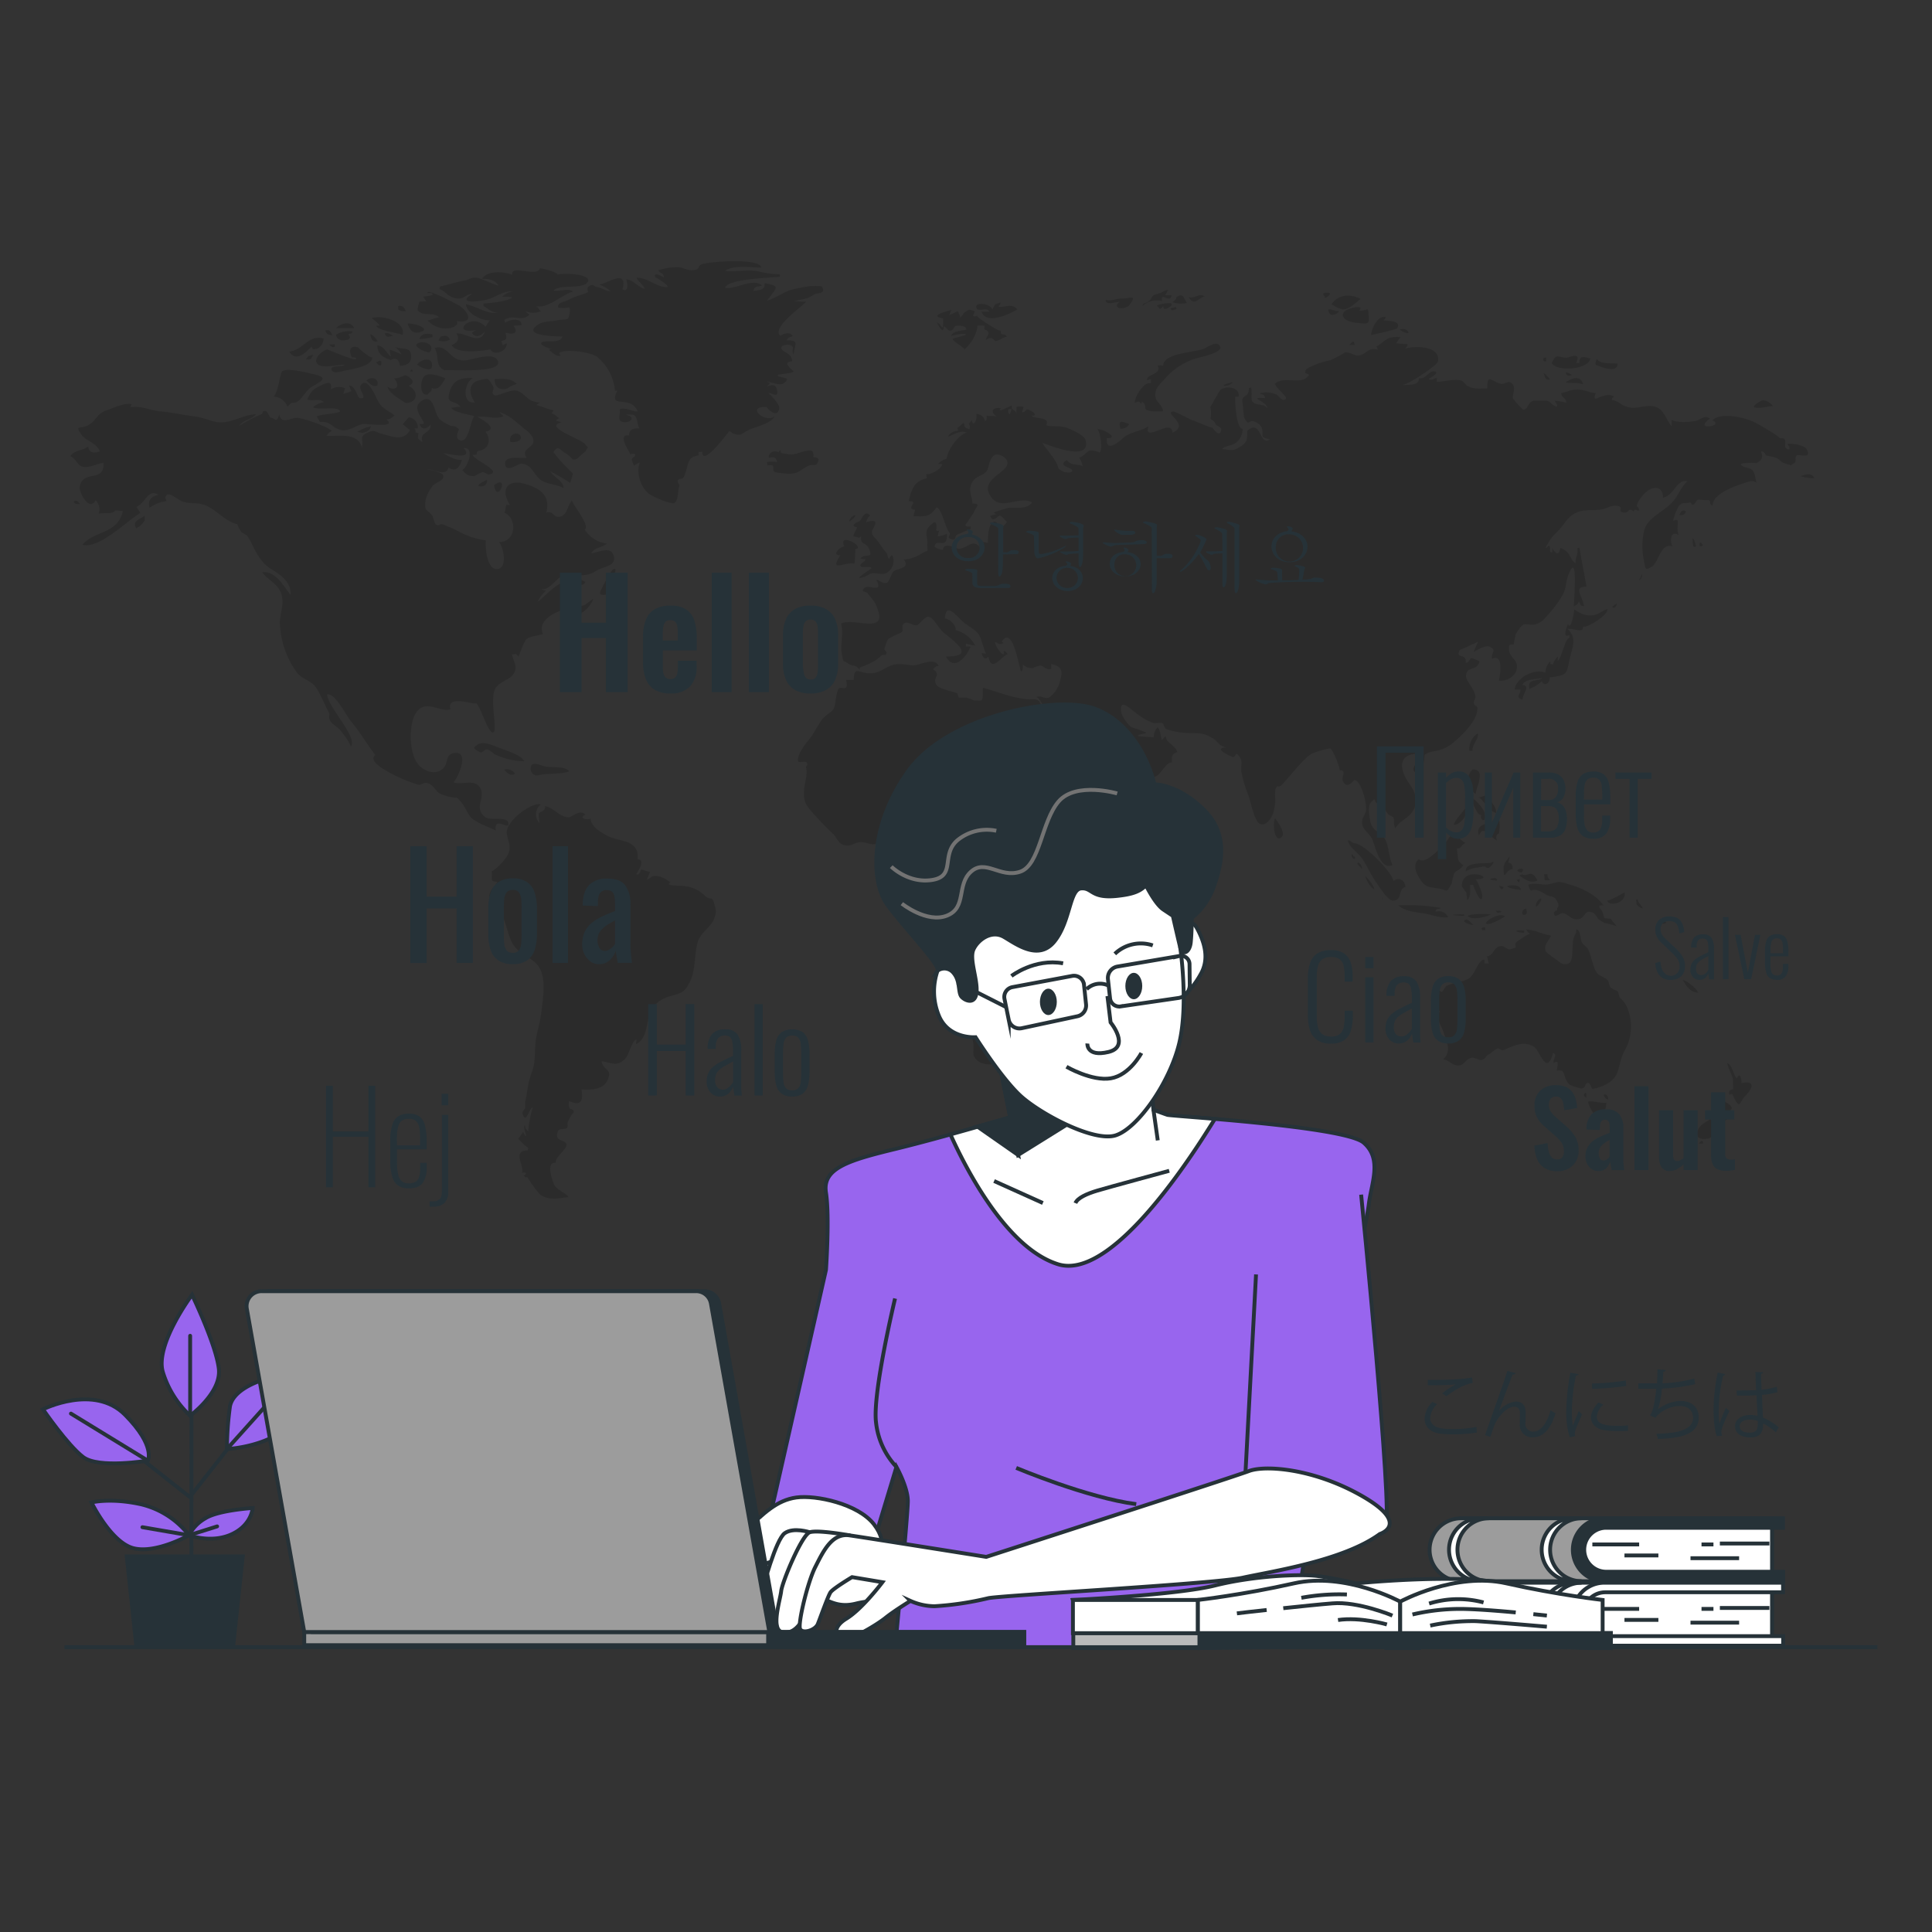 <svg xmlns="http://www.w3.org/2000/svg" viewBox="0 0 500 500"><rect x="0" y="0" width="500" height="500" fill="#333333" stroke="none"/><g id="freepik--Map--inject-92"><g style="opacity:0.15"><path d="M127.86,125.56c4.22-3.09.81,5.19,0,0Zm-3.42.31a1.43,1.43,0,0,0,1.59-1.73C125.64,124.34,122.52,125.87,124.44,125.87Zm6.84-25.31a6.61,6.61,0,0,1,2.5-1.17c-1.59-1.64-3.76-1.33-5.79-1.3C128,100.26,129.34,101.13,131.28,100.56ZM330,211.79c-.74,1-.22,6.77,1.74,4.8C332.82,215.51,330.34,212.21,330,211.79Zm81,73.5c.48,1.71,1.72,3.74,3.18,4.19a1.56,1.56,0,0,0,0-1h1.09c.06-1.44.43-1.75.43-3.11-1,.31-4.81-.85-4.7-.08Zm4.07-2.07a1.4,1.4,0,0,0,1.13,1.34c0-1.1-.43-1.34-1.13-1.34C415.05,283.3,415.14,283.22,415.05,283.22Zm-4.79-.37c-.72.39-.26,1,.26,1.22,0-.12.16-1.4-.26-1.22C410.15,282.89,410.33,282.81,410.26,282.85Zm31.49,11.86c2.12,0,2.62-4.37,5.2-4.94-1.13-2.61,3.14-2.2.07-4.26-2.44-1.6-1.46,1.14-2.9,2.89-1.28,1.57-3.68,2-4.61,3.77-.7,1.4-.48,2.93,2.24,2.54Zm-1.65.71a2.24,2.24,0,0,0-.46.55h1.06c.05-.39,0-1-.6-.55Zm8.36-16.15c0,.71.06,2.56.06,2.72,0-.16-1-.08-1.06.78,0,1.1.76-.08.93.61,0-.08,1.07,2.6,1.7,2.4.24-.08.87-1.39,1.26-1.79,2-2,3.31-4.48-.65-3.7,0-1.19-.46-3-1.2-1.22-.82-.58-.93-2.43-1.87-3.46C445.87,273.65,448.46,278.54,448.46,279.27Zm-13-25.66c1,1.69,1.87,3.08,4,3.32C439.27,255.91,436.3,253.57,435.44,253.61ZM393,240.73c-1.66.33.85.72,1.44.66v-.57C394.1,240.78,392.54,240.78,393,240.73Zm14.85.74c-2,2.66.69,9.19-3.68,7.89,0,0-4-2.83-4.07-3.05-.75-1.81.8-2.77,1.3-4.19-2.22-.33-4.38-1.57-6.51-1.57.42.41.37.71,1.13,1.2-.39-.26-2.63,1.39-3.22,1.79-1.77,1.24,1,1.49-2,2.12-1,.2-1.42-1.3-3-.65-1.32.53-1.48,2.46-3,2.46.22.53.28,1.38.54,1.89h-1.15v-1c-1.74-.1-2.33,4-4.31,5-1.5.79-3.81,1-5.45,1.75-.72.28-1.21,2.89-2.06.71-.72,2.42-.88,3.85.34,6.23-2.63-1.31.22,3.15.75,4.74,1.11,3.21,2.19,5.31,0,7.4,1.51,0,2.4,1.85,4.34,1.51,1.11-.16,1.67-1.63,2.91-1.91,1-.29,2,.77,2.85.52s.9-1,1.64-1.38,1.48-1.18,2.27-1.54c.56-.27,1,.63,1.71.36,2.34-1,5-2.48,7.76-.89,1.65,1,3.24,7.89,5,1.67,1.25.46-.06,1.42.12,2.6,1.56-1,1,.41.85,1.95,2.56-.53,1.41,1.93,3.3,3.62a13.13,13.13,0,0,0,3,1c1.29,0,.89-1.4,1.7-1.45s.83,1.69,1.37,1.57c2.63-.61,5.38-1.71,6.34-4.39.63-1.75.78-3.56,1.78-5.43a12.63,12.63,0,0,0,.52-11.7,7,7,0,0,0-1.58-2c-.42-.51-.42-1.43-.72-1.82a10.8,10.8,0,0,1-1.77-.87c-.43-.45-.39-1.53-.85-2-.63-.65-2.19-1.14-2.67-1.79-1.18-1.6-1.51-4.76-2.4-6.3-.28-.49-1.09-.86-1.52-1.59-.5-.89-.24-3.09-1.44-3.42A5.58,5.58,0,0,0,407.89,241.47Zm22.1-2.83c.37.63.78.43,1.26.22-.24-.71-1.65-1.14-1.26-.22C430,238.74,430,238.58,430,238.64Zm-6.44-4.86c0,.61,1.28,1.38,1.63,1.3-.31-.89-1.26-1.44-1.26-2.3a1.12,1.12,0,0,0-.51.06A2.86,2.86,0,0,1,423.55,233.78Zm-7.58-.86c.15,1.85,5,.94,4.53-1.95-.24,0-4.53,2.64-4.53,1.95C416,233.15,416,232.8,416,232.92Zm-22,3.63c0,.28,1.88.61,1-1.39A1.06,1.06,0,0,0,394,236.55Zm-6.77-.88c.13.75.85.59,1.44.3C388.12,235.49,387.86,235.83,387.18,235.67Zm11.11-2.89a2.2,2.2,0,0,0-.79,1.61C397.5,235.57,400,231.54,398.29,232.78Zm-1.84-2.32c1.2-.59,2.71.57,3.88,1.16,1,.51,1.94.2,2.62,1.53.93,1.77-.12,1.3.08,2.32.05.26-1.3.22-.72,1.4.26.55,1.77-.69,2.29-.55,1.65.51,2.29,2.14,4.35,1.45,1.25-.41,1.2-2.41,3.27-1.59.81.32,1,1.42,1.72,1.87,1.38.9.7.61,2.59,1.1,2.84.71,1.9.94.5-1.22-.21-.33-1.59-.15-1.83-.37a10.73,10.73,0,0,0-.6-1.85c-.05-.22-1.77-1.61.45-1.38a12.69,12.69,0,0,0-3.48-3.14,22.22,22.22,0,0,0-5.57-2.34c-3-1.07-2.86-.42-5.26,0-1.5.29-3.13-.5-5.22.09.22.89.54,1.75.93,1.52C396.52,230.44,396.39,230.5,396.45,230.46ZM386,227.35c-1.15.28,1,.59,1.44.51C387.44,227,386.63,227.23,386,227.35Zm13.61-1.1a7.41,7.41,0,0,1,.13,1.55h1.31c-.2-.7-.56-.37-.56-1.55h-.88C399.63,226.35,399.94,226.21,399.61,226.25Zm-5.53.08a.94.94,0,0,0-.85.31c1.37.87,2.85,2.13,4.66,1.22C396.37,224.79,395.47,226.92,394.08,226.33Zm-.31-.49c1.79-2-3.09-.65,0,0C394,225.6,393.65,225.82,393.77,225.84Zm-1.34,1.79c.48.25.69,1.59.89-.12C392.66,227.63,392.58,227.7,392.43,227.63Zm-2.35,1.67c0,.53,2.76,1,3.55,1C393.47,228.69,390.32,229.14,390.08,229.3Zm-1.05.21c-.35-.09-.7-.19-1.07-.27.63,1.69,1.35.45,1.07.27S389.12,229.57,389,229.51Zm1.63-7.86c-1,1.43-1.61,1.63-1.54,3.66.13,2.87.78-.61,2.33-.34.1-1-.35-1.79-1.13-1.73a4.78,4.78,0,0,0,.34-1.59C390.53,221.86,390.66,221.8,390.66,221.65Zm-12.35,7.73s1.34,1.88,1.18,1.67a14.61,14.61,0,0,0,.26,1.87c.94-.69.72-2.76.72-3.9h.79c.1.47,1.52,4,2.08,3.68,1-.49-.85-4.33-1.43-5.15C388,227.55,378.31,223.65,378.31,229.38Zm7.61-6.14c-1,.41-6.84-.45-6.56,2.24,1.9-1,2.42-.78,4.46-1.22.63-.17.83.63,1.59.28.4-.2,1.94-1.95.51-1.3Zm-1.36,15.54c0,1.26,4.43-1.14,4.91-1.67C387.74,236.16,384.85,238.21,384.56,238.78ZM384,240c-.54.09-.67.31-.39.73h.78c.07-.36,0-.89-.39-.73Zm-4.14-2.95c1.14,1.26,4.73.23,6-.38C384.87,236.46,380.38,236.46,379.88,237.05Zm-.46.94c-1.65.55,1.36,1.44,1.9,1.4-.22-.28-1.33-1.52-1.9-1.4Zm-3.3-1.24c-.94.08,2.37.3,3,.3-.21.06-.24-.06-.13-.38a14.07,14.07,0,0,0-2.91.08Zm-14.25-2.44c1.49,1.3,3.62,1.69,6.19,2,2,.24,4.57,1.4,6.75,1.06a2.65,2.65,0,0,0-3.27-1.4c.09-1,.76-.53,1.44-1A50.66,50.66,0,0,0,361.87,234.31Zm-4-2.1c-.27.67-.09,1,0,0Zm9.34-9.85c-1.74,1.35-.64,3.77.33,5.19,1.43,2.14,2,1.91,4.74,2.4s1.87,1.31,3.42-1.22a21.22,21.22,0,0,1,.65-2.68c.4-.74,1.9-1.06,2.36-2.16-1.73-1.24-1.25-1.57-1.64-4.31,1.33.08.92-.9,2.24-1.41a12.25,12.25,0,0,1-2.89-2.54c-1,.08-1.79,2-2.61,2.83C372,220.23,368.82,223.71,367.19,222.36Zm-13.87,4.28c.08,1,1.52,3.31,2.37,3.52-.18-1.31-2.37-3.42-2.37-3.52C353.34,226.86,353.32,226.49,353.32,226.64Zm-2.1-3.2c.33.7,1,.9,1.25,1.61a1.79,1.79,0,0,0-1.05-1.89C351.18,223.85,351.4,223.5,351.22,223.44Zm-1-1.89c0-.22-.41-.83-.41-.18a.86.86,0,0,0,.79.93C350.79,221.94,350.66,221.69,350.24,221.55Zm.46-3.31c-.74,0-1.15-.82-1.85-.72.31,1.69,2.74,3.36,3.55,4.5,1.28,1.73,2.33,4.29,3.68,6.22.92,1.28,3.11,4.81,4.34,4.83,2.74.08,1.19-2.83,3.35-3.56-.24-1.88-1.81-2.57-3.16-1.51-.15-2.14-7.32-9.44-9.91-9.76C350.59,218.24,351,218.28,350.7,218.24Zm34-5c-1.43.16-2.67,1.22-1.91,3,1.15-3,2.83.45,4.66,1.32-.65-1.52.52-1.85.54-1.89,0-.28.57-4-.6-4s-1.38,2.57-2.69,1.59C384.48,213.27,384.78,213.31,384.69,213.23Zm-3.89-6.71c0,.52,1.48,4.63,2.57,4.41-.55,1.34,1.41,2.26.93-.37-.23-1.11-2.39-3.84-3.5-4C380.78,206.72,380.88,206.56,380.8,206.52Zm1.91-.21c1.64,1.26,2.73,3.68,4.51,4.07,0-2.22-1.87-2.73-1.87-4.7-1.07,0-1.61.63-2.64.63C382.91,206.48,382.91,206.31,382.71,206.31Zm-2.5,1.3c-1,2.08-3.49,4.15-4,5.86,2.18,0,4-3.48,4-5.86C380.17,207.72,380.21,207.86,380.21,207.61Zm1-8.48c-1.94,1.16-1.46,5.51.76,6.29C381.89,204,384.7,199.13,381.23,199.13ZM382.5,190c0-.7-2.6,1.64-2.22,4.31h.78C381.06,192.52,382.5,191.64,382.5,190Zm33.55-32.37c-1.32.26-2.17,1.44-3.89,1.59-1.88.16-2.75-.25-4.73-1.47-.08.65-.85,5.59-1.65,3.78-.35.68-1.53,3.81.39,2.81v.73c-1.16.23-1.72,4.34-3,6,0-.45,0-.7,0-1.16a4.43,4.43,0,0,0-1.32,2.15c-.29-.45-.77.33-.59-.93a3.84,3.84,0,0,0-1.29,3c-2.63-1.27-7.53,1.13-8,4.31.5,0,1.2,0,1.52,0,0,1.4-1.41,2,.53,2.64,0-1.48,2.17-3.62,0-3.82.46-1.51,3.74-1.51,5.12-1.77-1.49,1-3.9,0-3.34,2.83a10.88,10.88,0,0,0,3.22-2c.61,1.55,2.29.35,2-1,5.2-.65,4.22-.94,5.45-5.72.69-2.65,1.5-4.72-.77-6.8,1.53-.32,4.1,1.27,4-.59,1.13.27,6.31-2.88,6.31-4.47C416,157.63,416.05,157.71,416.05,157.63Zm2.44-1.39c-.56.11-.83.53-1.33.82.81.53,1,0,1.33-.82C418.39,156.26,418.38,156.53,418.49,156.24Zm6.43-7.73a6.71,6.71,0,0,1-.79,1.67A1.43,1.43,0,0,0,424.92,148.51Zm15.72-7.61c-.13,0-.37-.73-.72-.42a2.55,2.55,0,0,0-.07.83C440.07,141.37,440.9,141.47,440.64,140.9Zm-1.78.23c-.25-.82-.18-1.32-.86-1.89,0,.77.14,1.44.2,2.19.46.15.79.17.66-.3C438.83,141,438.9,141.23,438.86,141.13Zm-3.43-7.85c.49,0,.83-.66.87-1-1.15-.49-1.26.28-1.71,1A2,2,0,0,0,435.43,133.28Zm30.38-10.08a12.83,12.83,0,0,0,3.75.57c-.94-2-3-.46-3.75-.57C466,123.23,465.7,123.16,465.81,123.2Zm-11.63-17.74c1.42.36,3.18-.34,4.66-.34a3.43,3.43,0,0,0-2.59-1.53c-.36,0-3.18,1.57-2.07,1.87Zm-41.09-11c1.29.56,5.56,2.27,5.56-.38-1.83-.1-4.62.18-5.38-1.22-.13.14-.59,1.4-.18,1.6C413.16,94.43,413,94.34,413.09,94.41ZM405.19,99c1.59.27,3-.1,4.53.49C409.2,97.07,406.73,97.7,405.19,99Zm1.31-1.83c.87,0-.73-.81-1.23-.79C405.27,97.3,405.8,97.21,406.5,97.21ZM401.59,94c1.42,2.29,9.45,1.67,10-1.22-1.27-.27-2.88-1.11-2.88,1.19a2.15,2.15,0,0,0-.8,0c1.39-3.19-1.64-1.37-2.66-1.4C403.19,92.45,402.68,91.37,401.59,94Zm-1.39-.58a1.16,1.16,0,0,1,0-.86c-1.46-.23-.72,1.46,0,.86C400.18,93.29,400.07,93.49,400.2,93.38Zm-.72,3.11c.44,1.18.39,1.89,1.7,1.7A9.12,9.12,0,0,0,399.48,96.49Zm-35-10.63a1.69,1.69,0,0,0-2.22-.57c.19.24,2.54,1.45,2.22.57Zm-15.31,3.4a4.06,4.06,0,0,1,1.39,0C350.4,87.44,349.7,88.87,349.18,89.26Zm5.72-2.6c.25,0,6.49-1.47,6.63-1.66,1.54-2.22-3.07-2-3.42-2.17.32-.35.45-.37.54-.8C355.93,81.51,354.6,86.66,354.9,86.66Zm-4.2-7.16c-4.59.74-3.94,3.58.28,4,3.19.34,3.42.42,3.25-1.69-.2-2.85,0-1.44-2.42-1.44a1.77,1.77,0,0,0,.33-.86C351.64,79.5,351.18,79.49,350.7,79.5Zm-4,.29c1.83,1.07,4.4-1.73,5.46-2.46-2.39-1.26-5.66-1.41-7.57,1.37a11.66,11.66,0,0,0,2.11,1.09C346.83,79.85,346.68,79.74,346.74,79.79Zm-.52.65c-.87,0-1.49-.55-2.4-.37C343.93,83,347.43,80.44,346.22,80.44Zm-2.7-4.71c-2,0-.44.91-.59,1.16C342.54,77.6,345.48,75.73,343.52,75.73Zm-51.29,33.93c-1.15-.22-3.05-1.7-2.22,1.3.74,0,2.09-.42,2.22-1.3C292.16,109.65,292.21,109.75,292.23,109.66Zm5.06-10.48c-1.16-.12-3.56,3.22-3.56,5,.68-.15,1.14-.63,1.53.29a.45.45,0,0,0,.26-.57c1.5.83.46,1.77,1.28,2.16,1.05.51,3.09.33,4.25.33-.15-1.76-1.92-2.32-2-4-.15-2,1.38-3.18,2.49-4.41a16.93,16.93,0,0,1,8.93-5.49c1.13-.31,5.9-1.4,5.4-2.75-.74-2-3.49.24-4.47.57-2.39.84-10.32,1.07-10.32,4.27a4.35,4.35,0,0,0-1.44,0c1.22,2.31-3.09,2.23-2.7,3.77.44-.1.57-.28,1-.22-.24.68.41,1.11-.67,1Zm19.79.65A3,3,0,0,0,319,99C319.52,98.63,315.43,99.83,317.08,99.83Zm-9.39-22.94c1.48,2.45,2.48.12,4.14-.21C310.3,75.72,309.13,77.42,307.69,76.89Zm-3.22,0c0,.84-.54.6-.92,1.3a6.89,6.89,0,0,0,3.68.19C306.13,76.86,306.25,75.75,304.47,76.89ZM304,79.5a3.24,3.24,0,0,1-1.06.22c.19,1,.78.44,1.52.28-.07-.39,0-.62-.46-.5C303.9,79.54,304.1,79.48,304,79.5Zm-4.61-.43c.61.58.71,1.47,1.65.14,0,1.62,1.9.1,2.16-.14a1.26,1.26,0,0,0-.07-.58A8.42,8.42,0,0,0,299.4,79.07Zm-3.75.14a5.54,5.54,0,0,1,5.07-1.31c-.39-2.61,2.16.91,2.49-1.51a9,9,0,0,1-1.64,0c.22-.35.64-1.19.79-1.37-.9,0-1.5.63-2,.79a15.21,15.21,0,0,0-1.77.58c-.48.33-.65,1.06-1.32,1.59C296.37,78.71,295.93,78.14,295.65,79.21Zm-5.25-1.95c-1.94,0-2.42.75-4.27.35.09,1.56,2.51.51,3.62.51-2.29,1.83,1.57,2.29,2.7.65C294.26,76.1,292.54,77.26,290.4,77.26Zm-37.67,2.46c.43,1.19,2.81-.41,3.28.93-.65,0-1.32,0-2,0,1.2,3.68,7.76.4,9.28-.58-1.48-1.8-3.55-.3-4.86-.73.24-.54.57-.44.46-1.08-1.55.68-1.15.1-2.05,1.81-.58-1.64-4.81-2-4.13-.35C252.77,79.85,252.66,79.56,252.73,79.72Zm-2.64,5.49c0,.4-3.52.16-3.94,1.74.85-.2,3.51-.87,3.86-.37-.53.39-3.4.9-3.44,1.16-.07.49,2.5,1.87,3.06,2.68,1.7-1.41,3.32-4.16,3.32-6.11a5.87,5.87,0,0,1,1.87,0c-.22,1.76.19.5.87,1.52.5.74-.54,1.38-.54,2.14,1.82-1.24,2,.4,2.7.28s2-1,2.76-1.16c-.8-1.16-1.61.18-1.61-1.51-.78.11-6-3.32-6.16-3.85a1.07,1.07,0,0,1-1.05,0,6.81,6.81,0,0,0,.48-1.15c-2-1-2,.17-3,.45.44-.14-.7,1.22-.83,1.26.29-.11-.5-1.72-.63-1.76a13.05,13.05,0,0,1-2.16,1c.25-.45.37-.93.59-1.3-1.17.27-6.07,1.56-2.17,2.16a11,11,0,0,1-.07,2.39c-.72-.39-.63-1.08-1.51-1.3.35.77,1.75,3.32,1.75,1,.83.08.89,1.44,2.05,1,.47-.17.72-1.1,1.17-1.15.05,0,2.46-.26,2.59.86C250.09,85.26,250.05,85,250.09,85.21ZM412.76,132c3.29,0,3.84-1.54,6.11-1,1.26.26-.24,1.22,1.06,1.58,1.87.49,1.26-1.54,2.88-.16.13-.95.71-.2,1.45-.28-.41-1.81-1-.21-.39-2.1a10.17,10.17,0,0,1,2.59-3.07c2.12-1.3,3.92-.79,3.92,1.85,2.86-.59,3.58-4.88,6.3-4.29-1.81,1.63-2.44,4.19-4.45,6-2.56,2.32-5.79,3.6-6.7,6.63a17.7,17.7,0,0,0-.2,7.37c.54,2.78.26,3.23,2.14,2.13s2.19-6.18,5.35-5.29c-.85-1.77-.21-4.17,1.63-2.89-.6-1.44-.1-2.78-.26-3.68-.11-.45-.87-.12-1.19,0a13.38,13.38,0,0,1,1.52-3.9c1.09-1.1,1.22-.47,2.59-.82.74-.16.46.57,1,.53.68-.06.87-1.28,1.44-1.32a18,18,0,0,0,2.09.14c1.65-.2.3,1.1,1.59,1.38,0-3.43,7.44-5.55,9.54-6.22,1.91-.59,2.11,1.85,1.45-1.3-.6-2.81-1.91-1.69-3.55-2.89-.95-.78,3.9-.59,3.88-.57,1.4-.62,1.85-1.47,1.18-3,1-.07,1.13,1,1.44,1.09a19.72,19.72,0,0,1,2.5.57c1.33.69,1,1.13,2.7,1.58,2.33.65.54.45,1.77-.08,1-.41.21-1.5.8-2.07s4.07,1.12,2.63-1.68c-.52-1-4.18-1.69-5.07-1.29.81.61,1,2-.33,1-.48-.37.2-1.82-.43-2.39-.33-.29-1,0-1.24-.31a20.43,20.43,0,0,0-2.4-1.67c-1.37-.81-2.24-1.35-3.68-2.13-3-1.58-9.34-2.81-11.24-.66,3.31,1.48-5.2,2.8-.67-.44-1.37-1.13-2.51.42-3.88.63-1.67.25-4.59.47-6-.33a10.35,10.35,0,0,0,0,1.67c-2.09-2.56-2-5.51-6.31-5.22-1.6.11-3.16.67-4.8.3-2.13-.48-2.54-1.66-4.4-1.89.39-.53-.32-.32.64-.86-2.79-1.73-6,2.62-4.79-.94-1.38,0-2.79-.84-4.25-.87-2.77-.07-2.13.42-4.68.87,0,1.25,1.32,1.18,1.32,2.52a17.13,17.13,0,0,0-3.09-.54c.24.38.89.94.65,1.56-1.26-.26-1.5-1.33-2.69-1.58.06,0-3.12,0-3.29,0-1.72.5-1.42,2.35-2.75,2.35a27.59,27.59,0,0,1-2.65-2.88c-.22-.64.72-2.68,0-3.63-1.13-1.46-2.05.13-3.21-.21-2.61-.75-3.43-2.71-3.43,1.24-2,0-3.18.24-5-.59-.66-.3-1.05-1.28-1.88-1.51-1.59-.45-4.44.38-6.16.38V97.72c-.61.22-1.59.89-2.14.29.14,0,2.93-1.51,1.64-1.87-1.46-.43-2.27,2.09-4.2,1.74.28,1.89-2.6,1.73-4.16,1.73,1.67-.18,9-5.08,9.16-6.08.7-4.35-6.79-4-8.49-3.26.33-.45.59-.54.59-1.22a25.39,25.39,0,0,1-2.89-.23,10.09,10.09,0,0,1,1.13-1.57c-3.81-.33-3.95,1.11-6.32,2.45a1.13,1.13,0,0,1,.33.78c-2.61-.67-2.81,1.28-5,1.55-.8.08-2.24-1-3.42-.82a35.61,35.61,0,0,1-3.76,2,23.6,23.6,0,0,0-3.32.92c-.43.19-2.74,1.08-3,1.5-1.09,1.78,2,.58.09,2.12-2.11,1.7-6-.48-8.19,1.6.57,1.5,4.38,3.94,2.24,4.12-.61,0-1.41-1.23-1.78-1.36a6.57,6.57,0,0,0-4.4-.31c.61.33,1.39.26,1.39,1.23-4.9-.34.79.9.57,2.61-.79-1.36-2.9-.47-3.86-1.8-.34-.46.05-2.76-.34-3.62a.55.55,0,0,1-.53.14c0,2.67-1.44,1.59-1.7,3.18,0,0,.4,4.44.5,4.6,1.4,2.52,1,.24,2.73,1,2.13.92,2,2.14,2,3.68,0,.55,1.66.83,1.92.87-2.74,2-2.18-5.51-5.9-2.18a8,8,0,0,1-.15,2.47,4.14,4.14,0,0,1-1.79,1.7c-2,1.24-2,.73-4.51.54.55-.9,2.63-.75,3.68-1.73a4.71,4.71,0,0,0,1.63-3.52c-1.52.14-2.06-6.46-1.91-8.31h.85c.45-2.42-3.16-3-4.73-1.74-.2.18-2.7,4.6-2.76,4.81.43-1.31.45,3.14.08,2.34.33.77,1,.58,1.44,1.64.29.69,1.7.66,1.44,1.74-.44,1.89-2.16-.7-2.24-.73-1.92-.57-3.4-1.34-5.25-2-1-.36-4.43-2.34-5-2.24-2.42.41,4.57,3.47-.11,5.49,0-4-7.62,2.92-6.21-1.65-2,1.3-4.31,1.35-6.35,2.84-.35.27-4.73,4.68-4.43.23,3.32.12-.56-2.34-2.44-2.34.83.9,1.42,5.5.59,6.06a5.42,5.42,0,0,0-2.57-.54c-.48.1-1.82,1.76-2.76,1.84a5.61,5.61,0,0,1,.93,2.26c-1.35-.77-2.94,0-4.07-1.61-2.72,1.61,1.37,1.81,1.37,2.75,0,.73-2.06.39-2.22.28-2-1-1-.79-1.93-2.44-.75-1.43-2.38-3.24-3.6-5,1.09.22,12.61,5.25,11.24-.65-.33-1.42-3.46-2.73-4.66-3.22-1.88-.77-4.7-.21-5.53-.77,1-2.22-2.92-1.51-3.81-2.41,1.48,0,.72-.75,0-1.19-1.91-1.11-1.13.28-2.48.28a9.52,9.52,0,0,0,.41-1.41,5.06,5.06,0,0,0-1.82,0c0,.73-.09,1.13,0,1.78-.33-.91-.63-.73-1.27-1.38-.24,1.58-.89,2.26-.89.22a2.7,2.7,0,0,1,.94,0v-.94c-.55.1-4.12,2.19-2.83.66-2.75-.31-2.51,1.34-1,2.23-.8-.34-1.85,0-2.68-.35,0,.83.13,1.06-.41,1.52a2.28,2.28,0,0,0-2.29-1.88c.37,1.45-.87,3.68-1.11,1.59-1.61,1.77-.11.51-.67,2.39-1.35-.6-1-.18-1.44-1.67-.55.21-.87.87-1.72,1.3.24.48.2.26.2.73a3,3,0,0,0-2.62,1.58c1.37-.48,3.38-1.88,4.84-1.08-1.94.49-4.8,4.12-5.17,6.74a4.51,4.51,0,0,0-2.19,1.35h1.06c-.15,1.42-3.15,2.85-4.07,2.62a2,2,0,0,0,.13,1.08c-3.57.82-4,3.1-4.73,5.94,3-.1-1.06,2,1.64,2.2-.05.81-.42.94-.33,1.71,2.9,0,4,.37,5.92-2.32,1.27.24,2.23,5.25,3.36,6.65.31.41-.72,1.12.09,1.45,1.89.81,1.08-.69,1.87-1a33.6,33.6,0,0,1,3.42-1.42,1,1,0,0,0,0-.74c-.7.09-.91.07-1.31-.28.4-.71,2.11-3.05,2.24-3.42.42-1.2,2-2.24-.39-2.24,0-1.91-1.5-3.7.31-6,.91-1.18,2.59-1.24,3.42-2.46.56-.79.58-3.08,1.87-4,1-.68,3.29.48,3.46,1.78.39,2.81-7.86,4.38-4.07,9.22,2.66,3.4,7.32-.73,10.45,1.24-1.74,1.95-4.24,1.1-6.31,1.38a38,38,0,0,0-3.7,1.22c.3.13.52.29.8.41a4.89,4.89,0,0,0-1.65.45c.73,2.07,2.09-.33,2.58-.08.9.49,1,1,1.77,1.6-2.26,3.16-2.11-.52-3.42,0-1.59.64-1.48,4.42-1.52,5.36-1.35,0-3.09-.82-2,1.22-2-2.28-3.16.16-5.4.38-.76.06-4-2-4.23.27a4,4,0,0,1-2.15-.8c.24-2.5,3.5,1.06,3.17-3.39a7.18,7.18,0,0,1-2.37.73,8,8,0,0,1,.39-1.55.89.89,0,0,1-.78,0c.3-2.36-.26-2.79-1.92-.91-1.17,1.3-.32,2.7-.37,4-.13,3.26.74,1.47-1.56,2.93a9.92,9.92,0,0,1-4.51,1.51c1.68,2.38-1.59,2.13-2.83,3.17-.13.1-1.14,2.69-1.51,2.81-1.24.43-2-.81-2.81-.73,1.92,3.64-1.89,1.1-3,2.07-1.38,1.18.37.78.82,1.49.64,1,1.4,1.4,2.07,2.91,3.73,8.2-5.33,3.13-9,4.84.7,2.62-.33,5.7.26,8.24.54,2.28-.16.87,1.65,2.15,1.14.82,1.74.05,2.83,1.53.24-.3.2-.45-.13-.43,1.88-.73,4.23-1.58,5.73-3.11.61-.63.91.16,1.37-.55.27-.43-.56-1.14-.52-1.18a15.75,15.75,0,0,1,.85-2.4c.61-.81,3.27-1.67,3.74-2.09s-.39-1.57.61-2.24c.83-.57,2.34.71,3.27.53.35,0,2.09-2.36,3-2.2,1.28.24,2.55,2.91,3.61,3.84,3.18,2.73,8.8,6.45.87,6.45,2.12,4.09,5.47-.16,6.38-2.58H250a4,4,0,0,1,0-.77,11.82,11.82,0,0,0,2.39.51,8,8,0,0,0-5.07-4c.21-1.37-1.85-3.07-2.77-3,.28-4.56,2.94-.51,5,1.12,1.39,1.11,3.2,1.89,4,3.45.48,1,1.15,3.58,1.64,4.64a1.81,1.81,0,0,0-1.18-.2c.43,1.24,1,1.83,1.78.85.79,4.48,3.49-.32,5-.59-.24-.46-.56-.85-1.06-.85a1,1,0,0,1,0,.85c-.77,0-2.4-2.66-2.16-3.23.8.49,1.24.77,2.11.34a.44.44,0,0,0-.46-.34c3-4.82,4.62,7.69,5.08,7.69s.41-1.63.41-1.85c1.15,1.12,2.07.89,3,1-.95-.15,1.51-.7,1.46-.7.94,0,1.36,1.26,2.9.86a8.83,8.83,0,0,1,0-1.26c2.88.65,3.11,1.75,2.05,5.12a7.35,7.35,0,0,1-2.62,3.54c-1.13.53-2.19-.73-3.24-.12,1.65.86,2.79,6.29,4.66,4.19,2.79,3.22,3.48,7.61,5.31,11,1.16,2.12,3.55,3.78,4.55,6.22,1.35,3.3-.45,5.29,3.34,5.37,1.7,0,3.72-1.79,5.4-2.56,1.93-.85,2.87-1.75,4.4-2.52,2-1,3.17-.57,4.53-2.32.65-.77,2-2.77,2.83-2.38,0-2,0-2.12,1.39-2.75-.15-1-1.65-2.07-2.31-2.68-1.19-1.12,0-2.28-1.7-.43-.19-.87-.43-2.79-1.06-3.32a3.51,3.51,0,0,0-1,2.61c-2.63-.25-6.73-.14-1.9-1.1-.08-.33-3.78-1.47-4-1.59a9.77,9.77,0,0,1-2.48-3.54c-.5-3.33,1-2.24,2.75-.85,2.22,1.67,3,2.44,5.59,3.38.44.16,1.5-.17,2.11,0s.57,1.28,1.2,1.58a17.7,17.7,0,0,0,5.44,1c3.16.12,4-.19,6.58,1.4,1.37.86,1.5,1.94,3.55,2.36-3.63,0,.53,2.08,1.37,2.38,1.36.49.65-2,2.1.23.73,1,.15,2.44.34,3.62a33.59,33.59,0,0,0,1.9,6.34c.52,1.47,1.46,6.27,2.76,7.1s2.73-.67,3.49-2.4a12.22,12.22,0,0,0,.65-3.8,14.93,14.93,0,0,1,0-2.52c.68-1.94.53,0,1.81-1.43,2.46-2.6,5.36-6.55,7.64-7.93a23,23,0,0,1,4.78-1.38c.74.52,2.44,4.74,2.44,5.69,2.26,0-.33,2.08,1.32,3.5,1.11,1,2.37-1.08,2.57-1,1.76.53,3,5.62,2.94,7.71,0,1.12-1.57,2.3-.89,4.22.41,1.14,2,2.19,2.57,3.64.69,1.75,2.11,8,5.16,6.43-1-2-1-5.48-2.09-6.92-1.53-2-3.33-1.91-3.75-4.84-.1-.67-.69-3.6.31-4.52,1.61-1.44.28-.35,1.85.59,1.37.81,1.24.77,2.46,2.44.28.39,1.28.69,1.42.94.45.81-.13,1.52.52,2.77,1.31-2,3.31-2.57,4.35-4.14,1.92-2.88.72-5.3-.85-7.54-2.39-3.42-3-7.57,2.49-7.57.36,1.75-2,3.66-1.11,4.56,2.26,2.19,2.74-4.24,2.68-4.2,1-1,3.11-1,4.22-1.42a9.12,9.12,0,0,0,3.53-2.09c1.91-1.57,5.42-5,5.87-7.84.33-2.07-.67-.79-.86-2.2-.11-.77.58-.6.34-2-.3-1.67-2.41-3.74-2.37-4.94.07-2.3,2.2-1.53,3-2.75s.66-1-1.3-1.81c-.87-.32-.64,1.12-1.77,1.12.31-2.71-2.91-.81-1.48-3.34a19,19,0,0,0,2.7-1.18c2.88-1.2,2-1.58.85,1.75.85-.53,3.13-1.85,4.09-1.38,2,1,.42,1.34.59,3.17,3.11-1.42,2.16,4,1.83,5.64,2.22.26,4.73-1.36,4.68-3.72,0-2.12-2.48-2.37-2-5.31.11-.59,1.09-.15,1.18-.43a22,22,0,0,1,.54-2.63c.44-.67,1.18-2,2-2.44.48-.22,2.22.21,3.11-.08a4.81,4.81,0,0,0,2.42-1.59,31.3,31.3,0,0,0,4.42-5.71c1.19-1.94.85-3.48,1.65-5.47,2.55-6.6,1.4,6.4,1.4,8.21.48-.52.85-.24,1.28-1.3.59.61.07,1.1,1.33,1.16-.35-2.64-2.92-5,.65-5,.09,0-1.7-9-1.78-10.05h-.52c.1,2.15-.53,2-.53,4-1.5-1-1.2-3.09-3.94-4-.31,2.19-1.28,1.46-2.11,0a2.83,2.83,0,0,1,0,1.16c-1.16-.19,0-1-.85-1.81-1.85,2,0-1,.65-1.88,1-1.26,2.12-2.11,3.25-3.66C407.06,132.24,409.19,132,412.76,132Zm-191.67,1.35a2.57,2.57,0,0,0-1.38,1.67c.55-.17,2.38-1.88,1.38-1.67C220.85,133.46,221.17,133.38,221.09,133.38Zm1.39,16.21c1.33,0,2.33-1,3.09-1.16,1.16-.2,2.81.41,3.75-.06a3.57,3.57,0,0,0,1.76-4.27c-.28-1.06-1,.63-1,.59-.44-.51-.37-1.34-.72-1.67-.59-.57-1.4-1.91-2.18-2.91-1.18-1.52-1.33-1.16-1.52-2.38-.11-.81,2.93-4-1.57-2.52.37-.71.43-1.3,1.13-1.75-1.48-1.63-2.13.89-2.68,1.38-.09.08-3.09,1.2-.74,1.65-.21.75-1,1.85-.92,2.32.77.1,1.75.79,1.95-.14-.18,2.82,1.17,1.26,2.13,3.54,1.09,2.64-1.15.83-2.31,2.4a8.49,8.49,0,0,0,1.31.14c0,.79-1.77,1.12-1.18,1.87.37.47,2.22-.22,2.83.43C225.33,147.29,221.67,149.59,222.48,149.59Zm-1.13-7.44c2.92-.47-4.64-4.6-2.88-.74-1.39.29-3.26,2.42-1,2.3-3,4.72,1.16,1.59,3.68,2.2C221.26,144.77,221.37,143.55,221.35,142.15Zm70.36,110.16c0-2.79,1.81-8.52-1.18-9.83a8.73,8.73,0,0,1-1.7,3.79c-1.11,1.12-2.83.65-4,1.85-.87.94.11,3.85,0,4.62-.2,1.46-.78,1.65-1.05,3.48-.36,2.38.14,5.9,3,5.21s1.88-1.61,2.37-4.34c0-.32.73-3.42.79-3.48C290.23,253.27,291.71,252.78,291.71,252.31Zm-21.84-69c-1.25-3.29-2-2-4.73-2.4-4-.53-7.05-1.93-10.78-2.87,0,4,.07,3.24-2.37,3.28.5,0-2.14-.86-1.89-.73h-1.92a3.54,3.54,0,0,1-.39-1.16c-1.16-.43-4.67-1.06-5.4-2.14-1.35-2,1.52-2.36-.92-4.09.65-.59.57-.67,1.46-.87-1.24-2.32-4.64-.17-6.45-.13s-4-.89-6.44.29c-1.66.77-2.79,1.85-5,1.79-2.66,0-4.09-2.08-4.09,1.73h-2c.88,3.52-1.45,1.24-2,2.4-.84,1.85-.56,4.05-1.32,5.23-.46.69-2.2,1.63-2.9,2.6s-1.67,2.69-2.5,4-4.14,4.76-3.68,6.8c.13.56,2-.25,2.3.44s-.37.82-.26,1.14c.51,1.51-.35,4-.46,5.52-.14,1.85-.28,3.43,1.58,5.55a85.59,85.59,0,0,0,6.05,6.31c.76.73,1.13,2.4,2.76,2.76,1.83.37,2.07-.48,3.81-.73,1.51-.2,2.66.53,3.69.49,2.19-.08,2-1,3.81-1.67a10.58,10.58,0,0,1,5.38,0c1.32.65,1,1.71,2.93,2.2,3.36.81,3.18-1,3.25,2.89a8.65,8.65,0,0,1-1.57,5.21c4.21,1.46,7,10.94,6.3,15.46s-3.16,4.74-1,9.56a38.69,38.69,0,0,1,2.49,8.1c.76,3.41,3.19,5.73,4.07,8.83.76,2.64-.4,3.48.8,4.92,3.18,3.82,11.59-.69,14.07-3.62a21.68,21.68,0,0,0,3.14-4.48c.56-1.34-.18-3.25.13-4.07.28-.65,2.37-1.06,3-2,1.79-2.56-.91-3.66-.39-6.35.4-2.17,4.07-3.29,5.12-4.35,2.61-2.57,2.76-5.44,2.11-9.3-.37-2.18-2.2-5.41-1.45-8.06,1-3.56,5.15-7,7.62-9.4a23.77,23.77,0,0,0,4.87-6.22c.83-1.61,1.37-1.75,1.57-3.91.33-3.39.83-2.58-1.83-2.6-3.7,0-4.79,1.52-7.36-1.57-1.48-1.81-3.87-3.5-5.27-5.51s-2.83-6.49-3.68-8.83c-1.28-3.58-2-7.26-4.35-10.44C269.78,183,270,183.49,269.87,183.28ZM136.14,294c-.51-.12-.48-1-.85-1,.17,0-1.18,1.71-1.18,1.69a17.45,17.45,0,0,0,2.63,2.44.79.79,0,0,0-.13.59c-4.22,0-.85,4.09-1.52,5.78a3.08,3.08,0,0,1,1,0,.57.57,0,0,1-.59.67c.69.79.34.33,1,.51a31,31,0,0,0,3.27,4.48c2.52,1.7,4.9.87,7.31.67-.11-.86-3.13-1.81-3.76-3.46s-1.94-5.7.47-5.43c0-1.67,3-3.55,2.83-4.75-.24-1.42-3.3-.56-2.24-3.39.33-.9,2-.41,2.37-.9s-.12-1.18.33-1.71c-.3.37,1.55-3.17,1.31-1.87.43-2.32-1.57.06-1.13-3.37,3.09,1.36,3.7.12,3.24-3,2.55.09,5.62.19,6.79-2.54,1.25-2.89-1.15-2.24-1.61-4.76,2.84.41,3.92,1.51,6.12-.65,1-1,1.85-5.11,3-4.92-.17.57-.26.63-.13,1.16,3.39-1.86,2.44-7.13,4.29-9.55a8.65,8.65,0,0,1,4.57-2.89c2.7-.85,3.44-.65,4.95-3.56,1.8-3.43,1.06-8.64,2.5-11.41,1.06-2,3.37-3.21,4-5.53a3.7,3.7,0,0,0,0-2.87c-.78-3.09-.74-1.06-2.5-2.59a8.87,8.87,0,0,0-5.05-2.48c-1.27-.28-5.78.06-3.9-1a8.54,8.54,0,0,0-2.75-1.5c-2.31-.49-1.8.08-3.42.85.14-.24.83-1.93.85-2.07a13.07,13.07,0,0,1-2.06-.61c-.59-.2-.25,1.46-1.49,1.3.24-.61,2.64-3.93.38-3.93.39-4.39-3.31-4.61-5.76-5.31-2-.52-6.42-2.76-6.42-5.22-1.13.42-3.14-.15-1.39-1-1.16-1.65-3.59.67-4.27.65-2.51-.1-3.72-2.42-6.12-2.91,0,1.43-.89,1.1-1.65,1.95-.11.13.23,2.08.13,2.4a3.29,3.29,0,0,1,.39-4.76c-2.22-.69-8.43,3.85-8.8,6.92-.2,1.71,1.42,3.5.37,5.86-.57,1.3-3,4-4.27,4.48.22,2.19-.61,2.6,1.44,2.76-.85,1.63-2.85,2.61-1.7,5.27.28.67,1.57.82,2.11,1.65a18.24,18.24,0,0,1,1.4,3c.72,1.95,1.39,5.21,2.54,6.67,1.57,2,3.45,2.57,5.41,4.25,3.31,2.87,2.09,9,1.56,13.45-.3,2.44-1.13,4.78-1.39,7-.3,2.69,0,5.49-1,8-1.09,2.81-1,4.45-1.7,7.61,0-.19,0,2.07,0,1.5,0,.49-.89,1-.7,1.59.92,3,1.72-1.51,2.66-1.59a28.46,28.46,0,0,0-1.2,6.31c-.52-1-.65-.43-.83-1.75C135.28,291.51,136.2,293.49,136.14,294Zm3.3-93.38c2.29-.57,5.6-.14,7.89-1-1-1.38-4.14-.94-6.06-1.22-1.22-.16-3.74-1.75-3.94.37a1.69,1.69,0,0,0,2.11,1.87Zm-6.18-.45a2.53,2.53,0,0,0-2.76-1c.69,1,2,1.89,2.76,1C133.15,200.05,133.06,200.45,133.26,200.21Zm2.37-3.24c-1-1.77-5.11-2.82-6.85-3.56-1.12-.44-3.69-1.6-5.1-.71s-1.16,1.14.5,2c.72.4,1.15-.84,1.85-.7,1,.17,1.57,1.08,2.09,1.29A17.74,17.74,0,0,0,135.63,197Zm63.51-78.48c1.21-.22,1.63-.19,2,1.15a6.42,6.42,0,0,0-2.62,0c0,.29.09.59.13.88,2.68-.49.61,1.18,2,1.73.29.1,3.38.45,3.55.43,2.36-.13,2.57-.68,4.6-1.88,1.72-1,2.48.41,3-1.59.22-.8-1-.82-1.32-.87.58-3.6-3.88-.39-6.08-.71-.33,0-2.3-.34-1.94-.29-.95-.1.07-1.63-.93-.3-2.4-.88-3,1.59-2.35,1.45Zm-40.51,28.92c-.52.37-3.57,5.78-3.35,6.19.46.85,2.09,0,3,.33,1.35.44,1.65,1,3,1.74,2.05-3.41.12-4.59-2.89-5.65,0,.06,1.83-3.58.26-2.61C158.46,147.54,158.8,147.33,158.63,147.41Zm-7.1,3.2c-1.31-.47-1.89-1.08-3.16-.88,1.2.8,2,2.75,3.16.88C151.34,150.55,151.47,150.71,151.53,150.61Zm37.11-38.91c.37-.15.78.44,1.07.53,2.33.82,2.33-.15,4.24-1,1.7-.72,5.91-1.73,6.51-3.48-2.3,2-7.7-2.63-2-2.37-.24,0,2.58,3.25,3.22.43.24-1-2.11-3.54-2.84-4,.4-.39,3,1.68,2.21-1-.37-1.27-1-1.29-2.55-.73.3-.5.59-.46.78-.93a3.13,3.13,0,0,1-.78-.38c.83,0,3.22,1.27,4.33.45,2.55-1.87-1.57-1.2-1.57-2.11,0-.22,3.88-.42,4.14-.93-.81-.89-3-2.41-.39-2.65.06-2.34-3.14-2.33-2.77-3.65.15-.54,1.7-.74,2.11-.58,1.68.71.29.87,1,2.53.46-3,1.52-3.72-1.78-3.72.91-1.11,0-.3,1.58-1.12-.93-1.55-3.2-.06-3.22-.07-2.35-2.08,5.94-7.73,6.71-8.81-1.05.07-2.07-.13-3.11-.16,2.15-.49,3.37-.42,5.22-1.74.5-.36,3.16,0,2-1.94-.2-.35-3-.19-3.22-.16a37.36,37.36,0,0,0-5.27,1.08c-1,.32-5.12,2.72-5.71,2.61,2.36-3.27,3.66-3.76-.65-4.46,0,1.89-1.24,1.7-2.9,2,.27-1.53,1.24-.92,2.24-1.44-2.45-2-6.92,1.1-9.6.64.72-2.37,11.68-2.56,14.2-2.88V71a24.88,24.88,0,0,1-5.59-.79c-2.92-.53-5.76.22-8.61-.1,2.09-1.58,6.34-.88,9.34-.88-.34-2.56-13.48-1.5-15.19-.9s-.18,1.32-2.45,1.59c-1.34.17-2.45-.7-3.81-.76a14.74,14.74,0,0,0-5.16.8c.42.93,1.42.53,1.42,1.84-.54-.45-2.9-1.54-2.14.07-.19-.4,4.18,2.44,2.94,2.44-2.78,0-4.87-2.45-7.81-2.45,0,.69,1.81,1.88,2.07,2.92-1.75-.55-2.94-2.31-4.82-2.51.48,1,.63,3.59-.93,2.58,0,0,.74-2.1-.29-2.72-1.24-.77-5.18,1.9-6,1.44A8.93,8.93,0,0,1,158,75.37c-1.26,0-2.31-1-3.62-1.12-.85-.14-.63-.88-1.76-.29s-.22,1.47-.52,1.65c-1,.66-3.18.92-5.14,2.07-.77.46-2.66.42-2.55,1.9a8,8,0,0,0,2.76,0c.75,0,0,2.71-.19,2.86-.35.34-2,.25-2.51.39-1.35.39-3.78.22-5.15,1.12-4.45,2.88,3.78,3.12,6.2,3.12-.48,2.21-5.46.58-5.46,1.84,0,.62,2.17,1.3,2.63,1.41-.37,0-.41,0-.52.29.67.59,1.94,1.81,2.92,1.42-.07-.16-.5-.58-.27-.74,1.48-1,7.84-.23,9.59,1a12.54,12.54,0,0,1,4.72,8.82h.63c-2.52,5,3.53.89,5.25,5.36-1.63,0-3.16-1.2-4.66-.51.37,1.23-1,3.24,1.31,3.3,2,0,2.65-1.52.32-1.91,3.31-.44,2.51,1,3.44,3.54-1.48-.09-2.65.2-2.61,1.8-3.29-.47.17,4.26.37,5-.08-.2,1-.5,1.18,0s-1.07.84-.74,1.17c-.52-.53.59,2,.46,1.67a4.82,4.82,0,0,1,1.52-.81c-1,2.27,0,6.12,2.24,8,1,.83,5.92,2.93,6.71,2.44,1.09-.65.8-3.13,1.24-4.25.28-.67-.67-.87-.3-1.67.19-.43,1.17-.14,1.48-.79,1.33-2.69.52-5.25,3.85-5.57-.09-1.75.07-.49.92-1.08C181.54,121.31,188.6,111.71,188.64,111.7ZM116.88,89.33c1.4,2.38,7.73,1.52,10.06,1.09.62,1.74,4.36.66,4.21-1.6-.35.19-.7.35-1.05.51-.11-.35-.22-.72-.34-1.08,1.5-.3,1.43-.73,1.06-2.17,1.88.57,3.48.26,2.16-1.65-.2-.3,2-.07,2-.37,0-2-3.35-1.35-4.2-.52-.09-.23-.18-.48-.26-.71,2.15-1.66,4.48.64,6.49-1.38-.38-.32-.77-.62-1.16-.93a5.58,5.58,0,0,0,4.14.06c-.65-.55-.55-1-1.38-1.37,3.1.82,6.76-2.91,9.65-3.75-.93-1-3.4,0-5-.24,1.3-1.84,8.49-.06,8.95-2.6.3-1.73-6.25-2-7.82-1.59-.61-.67-3.1-1.41-4.68-1.6-.61,2.42-7.67-1.1-7.15,1.68-2-.81-6.34-1.27-7.84,1.08,1.66-.1,3.47.28,4.29,1.74-1.67-.48-3.88-1.64-5.33-2s-2.75.56-3.18.62c-1.59.24-4.77,1.17-6.69,1.62q0,.32-.06.66c1.63.56,1.74,1.59,3.55,2.19,2.59.88,2.68-.65,4.92-1-4.49,2.89,2.48,1.89,3.7,1.55,2.51-.68,4.25-2.29,6.9-2.19a5.15,5.15,0,0,0-2.91,1.43,14.16,14.16,0,0,1,2.7.15c-1.33,1.09-5.56,1.45-7.48,1.58v.72c1.27.59,2,1.63,3.55,1.6-2.24.67-5.59-1.75-8.1-2.1.2,2.36,4,4.26,6.19,4.13-.5.64-.72,1.12-1.13,1.65-3.75-4.05-9.37,2.24-2.42.88l-1.13.65c.82,1.46,2.31,1,3.42-.29-1.27,3.75-5,.2-7.36.52C119.1,88,118.19,88.69,116.88,89.33Zm.59-4.71c.37-.49,1-.18.85-1.51,4.2.7,3.22-2.15.61-4,.15.11-8.49-4.67-8.29-3.28.62.15,1.17-.34,1.32.51a12.25,12.25,0,0,1-2.57.43c.53.4.7,1,.92,1.23a14.63,14.63,0,0,0-1.77.07,8.16,8.16,0,0,0-.47,2.25c1.58,1.74,3.89.25,5.59,1.81-1,.07-2,.63-3,.79A6.2,6.2,0,0,0,117.47,84.62Zm-3.42,2.47c-.19.34-.39.67-.59,1a3.38,3.38,0,0,0,3-.22C115.8,86.62,115.19,86.85,114.05,87.09Zm1,8.75c1.3-.29,15.83,1,13.68-2.66-1.27-2.22-7,.16-8.76.11-3.68-.09-4.18-4.28-7.47-3.23C113.77,92.37,112.49,94.84,115.1,95.84Zm-9.13.3h.92C106.48,95.05,106.48,95.91,106,96.14Zm2-1.81c.68.66,4.25,2.48,3.88-.08C111.59,92.17,108.61,93.17,108,94.33Zm3.24-3.12c1.46-1.68-.69-2.87-2.24-2.6C105.8,89.17,109.76,91.23,111.24,91.21Zm-2.7-3.47a14,14,0,0,0,3.47-.49v-.73C110.55,86.3,109,86.17,108.54,87.74Zm.26-1.81c3.29-.88-2.2-2.52-3.22-2.16C106,85.49,107.09,86.53,108.8,85.93Zm-3.68-5.41c-.48-1-.82-1.55-2-1.31v.86A2.73,2.73,0,0,0,105.12,80.52Zm-.85,6.21c1-3.62-5.53-5.35-8-4.35a7.81,7.81,0,0,1,2.1,1.9H97.29C98.26,85.74,102.4,85.94,104.27,86.73Zm-2.5.15c-.83-.36-1.09-.89-2.11-.58C100.05,87.54,100.7,87.13,101.77,86.88Zm-.61,6.3c1.35-.74,2.16-.17,2.44,1.51,1.76-.08,3.07-.75,2.87-2.82-.24-2.26-2.32-1.31-4.18-2.1a6.24,6.24,0,0,1,1.72,2,18,18,0,0,0-3.11-1.29c.13.61.15,1.18.33,1.8-1.22-1-1.75-2.7-3.47-2.9C97.55,91.59,99.37,92.69,101.16,93.18Zm-3.81.58c.15.11,1.44,1.75,1.44.06C98.79,92.86,97.53,93.76,97.35,93.76Zm.46-5.44a4.19,4.19,0,0,0-1.9-1.87C96,87.9,96.63,88.71,97.81,88.32Zm34.27,26c.94.31,3.55-.06,2.62-1.69A1.56,1.56,0,0,0,132.08,114.29Zm-21.25-12.23c.39-.78,1-.49,1-1.66,1.83.72,2.59-1.07,3.55-2.52-1.35-.55-4.2-1.59-5.4-.64S108.44,102.8,110.83,102.06ZM105,104.3c3,0,3.64-3,.72-4.47,2.22-.78.48-2.27-.77-2.72-.23-.07-2,1-3,.77,1.85,2.12.43,3.47-1.62,2.23C100.42,101.57,103.82,103.6,105,104.3Zm-7.36-4.55c.56-2-1.74-2.38-2.83-1.29C95.89,99.52,96.61,100.25,97.68,99.75Zm-4.34-1.66c.11.12.83,1,0,0ZM87,84.93h4.68C90.82,83,88.23,83.56,87,84.93Zm1.33,3.18c1.31,0,3-.17,1.83-1.59.55-.27.76,0,1.13-.72a6,6,0,0,0-4.35.86C87.16,87.63,87.62,87.76,88.29,88.11ZM86,86.81c-.41-.94-.52-1.56-1.78-1.31C84.5,86.69,85.05,86.57,86,86.81Zm-1.32,3.61c-1.86.6-3.73,2.72-2.42,3.88s5.44,0,6.9.11c-.5.64-3.57,0-3.37,1.19.28,1.35,2.57.51,3.33.35,1.61-.32,7.64-1.19,7.2-3.65.16,1-4-2.5-3.61-2.39-1.92-.62-2.64.61-1.65,2.53.37.17,1-.09,1.1.41C92.32,93.63,85.64,90.8,84.66,90.42Zm.39-1.37c.43.2.56,1,1.59.72,0-.24,0-.49-.07-.72A2.8,2.8,0,0,1,85.05,89.05ZM79.8,92.16l-.66.86c1.44,0,1.16.28,1.92-1.23Zm2.11-1.82a3,3,0,0,0,1.83-2.74c-4-1.07-5.25,3-8.88,3.39,1.71,2.85,4.26.26,5.79-1.29C81,91,81.48,90.06,81.91,90.34Zm.91,18.88c2.84-.26,2.92,1.38,5.14,2s3.88-1,5.84-1.45c1.18-.24,9,1.17,6.25-1.22,1.09,0,1.44-.62,2.11-1-2.43-1.83-3.42-1.82-4.64-4.36-.47-1-2.52-5.78-4.18-3.5-.76,1.07,2,3.56-.06,3.39-1-.11-1-3.21-3-3.33.24.45.43,1,.65,1.44a10.15,10.15,0,0,1-2.09.73,11.44,11.44,0,0,0,.44-1.44,3.87,3.87,0,0,0-3.68.28c.65-2.71-1.68-1.42-2.88-.84-2.16,1.06-2.24,1.59-3.22,3.44,1.44.62,3-.4,4.33.72A5.35,5.35,0,0,0,81,105.4c1.47.87,6.2-.44,7,1,.27.54-5.2.81-6,1.36C82.21,108.26,82.52,108.74,82.82,109.22Zm11,2.83c1.18-.35,1.92-.62,2.18-1.73a9.61,9.61,0,0,0-3.49,1.44Zm-18.34-7.82c2.33.39,3.27-3,5.28-4.17,3.28-1.85,4.07-2.4-.12-3.34-1.08-.25-6.5-1.65-7.62-.61-.63.58-.82,4.84-2.2,6.54a4,4,0,0,1,3.55,2.6C74.72,104.92,75.09,104.57,75.46,104.23Zm-54.78,26.2c-1.36-2-2.77.26,0,0Zm22.1-1.59c.32-2.3,3.11.53,4.55,1,1.87.61,3.64.16,5.46.81,3.19,1.14,5.4,4.35,8.61,5a7,7,0,0,0,1,2c.16.2,1.55.89,1.72,1.22,1.11,1.83,1.75,3.62,2.72,5,1.7,2.52,2.34,2.74,4.77,4.33,1.74,1.14,3.81,3.07,3.55,5.76-2-2.65-4-6.29-7.36-5.86,1.57,2.07,3.9,2.8,4.9,5.41s-.3,5.29-.3,7.53a23.09,23.09,0,0,0,4.48,13.1c1.49,1.81,3.81,1.89,5.17,4.23,1.11,1.85,2.06,4.21,3.09,6.12.35.61-.42.92.37,2.2.48.77,1.81,1.46,2.46,2.2.45.49,2.61,3.29,2.78,4.35,2-2.28-5.9-10.25-6.13-13.53,2.22-.3,4.76,5.27,6.38,7.21,2.09,2.46,4,5.79,6.12,8.48-3.1,2.32,9.23,7.36,11.25,7.69.61.1,1.29-.73,2.42-.37,1.29.41,1.87,1.92,2.9,2.59a11.65,11.65,0,0,0,4.53,1.16c1.8,1.38,2.7,4.08,3.65,5.08,1.36,1.39,4.47,2.44,6.41,3.38-.53-3.66,3.11-.33,3.26-1.55.29-2.4-4.57-.89-5.92-1.87-3.25-2.4.22-5.08-1.44-7.75-1.43-2.26-5-.47-6.81-1.32,1.56-1.87,3.87-7.81.52-7.59-3,.22-1.55,2.54-3.42,4.17s-4.49.53-5.84-.75c-3-2.87-2.85-10.77-1.08-13.65,2.44-3.95,6.33-.13,9-1.06-.65-2.48,1.9-2.12,3.49-2-.15,0,3.63.78,3.15.41,1.18.92,3.1,7.73,4.34,7.61,1.5-.14-1.15-9.2.87-11.74,1.29-1.65,4-2,4.79-4,.67-1.66-.3-2.48-.72-4.55,1.11.32.53-.68,1.7.65.42-1,1.35-3.73,2-4.44.83-.81,3-1,4.36-1.4-2-4.19,5.64-7.2,8.49-6.47-.39-.08-2.76.93-3.09,1.67-1,2.23,1.77.32,1.87.3a7.46,7.46,0,0,0,5.75-4.62c-1.89,1-2.43,2.65-4.74,1.31-3.07-1.84-.11-3.46-.81-4.68-1.94-3.3-6.82,2.68-8.86,4.11a9.4,9.4,0,0,1,2.11-2.85c-.5-.12-1-.29-1.52-.43,2.57.63,4.05-2.91,6.25-3.6,1.46-.47,3.5.12,5,0,2.31-.24,2.07-.53,4-1.47,1.79-.81,4.64-1.11,3.79-3.64s-3.92-.75-5.75-.55c.87-1.62,2.64-1.28,4-2.52a7.71,7.71,0,0,1-5.71-3.62c1.42-1-2.63-5.76-3.35-7.53-1.16,1.43-1.16,3.73-3,4.19s-1.57-1.64-3.61-1.05c1.28-4.85-2.27-6.51-5.69-7.47-3.88-1.12-6.47,1.06-3.72,5.49h-.92c-.3.75-.09,1.22-.52,2,3.64,1.66,2.81,7.75-1.39,7.59,1.21,1.42,2.28,6.73-.39,7s-3.19-5.33-3-7.42a20.66,20.66,0,0,1-7.4-2.5c-1.15-.64-2.5-1.1-3.51-1.55s-1.13.49-1.91,0c-.59-.39-.68-1.83-1.07-2.36-1.33-1.81-2-.77-1.76-3.72a8.79,8.79,0,0,1,2-4.05c.85-.94,2.85-1.2,2.64-2.57-.14-.89-3.4-1.4-4-1.66,1.71.18,4.87,1.93,5.33-.43,2,1.32,2.94-.18,3.48-2-1.82.14-3.18-.84-4.74-1.65,1.19,0,8,1.87,5.2-1.39,3-.25,1,5.08-.39,5.65,1.11,1.3,1.53,1.63,3.22,1.6a10.73,10.73,0,0,1,2-1c.59-.1,1.24.67,1.72.59,3.77-.71-3.64-3.58-4.27-5.08,1.7-.07.67,0,1.37-1,2.59-.22,3.77-2.63,2-5,3.53-.66-.83-3.19-2.09-3.83,2.17-.37,4.48.76,6.77-.16q-.52-.52-1.05-1.08c2.4.77,4.06,2.38,6.17,4.11.89.73,2.54,1.84,2.59,3.3.08,2-3.31,1.89-1.79,4.39-1.26.31-5.73-.78-5.53,1.66s3.48-.22,4.31-.12c2.64.37,2.84,2.38,4.53,3.91s4.31,1.26,6.28,2.44c.08-1.83-2.47-2.75-3.42-4.36,1.74.94,3.48,1.9,5.13,3a23.19,23.19,0,0,0,.72-2.47,42.58,42.58,0,0,1-5.05-5.49c1.2-1.93,1.66-.59,3.07.22,2.25,1.32,1.27,2.06,3.07,1.52-.13,0,2.22-2,2.2-2,.76-1.56.89-.4-.13-1.81s-11.06-4.5-6.05-5.65l-1.51-.44a2.74,2.74,0,0,1,.92-.65c-.78-.34-1.07-1-2-1.22.14-.27.29-.53.46-.8-1.85-.43-2.72-.89-4.4-1.38.29-.21.61-.43.9-.65-3.32-.09-3.53-2.16-5.84-3-1.77-.61-5.2,1.58-5.95,1.13-1.17-.67.29-1.36-.47-2.56-1.29-2.07-1.11-1.8-3.21-1.38-3.18.66-3,3.46-1.41,5.78-3.33.48-2.86-5-.48-6.28-2.53-.12-4.9.19-5.92,3.16-1.36,4.06,1.37,2.22,2.7,4.36-1-.26-1.53.18-2.42.14.81,1.28,4.48,1.7,6.05,2.23-1,.43-1.46,7.54-4,6.09-1.14-.65,0-2.64,0-2.68-1-1.25-1.94-.76-2.29-1s-2.36-1-3.12-2.2c-1.06-1.71-1.33-6.43-4.55-4-3,2.32,3.25,6.5-.3,5.69.54,1.62,1.65,1.54,2.91.29,0,2.48-3,1.64-2.11,4.49-1.48-1.11-1.13-.65-1.06-2.32-1.38-.42-.26-.07-1-1.23h.85a2.66,2.66,0,0,0-2.36-2.89c-.37.41-1.24,1.44-1.57,1.87.68.3,1.22,1.08,1.9,1.38-1.57,3.13-4.62,1.71-7.23,1.05-1.7-.43-1.9-1.16-3.55-.41-2.42,1.13-1.29,1.31-1.65,4-1.07-4.21-6.14-2.8-9.2-3.11.25-.16.55-.89,1.44-1.22-1.52-1.35-6.62-3-8.42-3.34-2.23-.47-4.42,2.07-5.25-.92-.64,2.41-1.11.88-2.14.82-.34,0-.71-1.64-1.48-1.74-1-.13-.39.72-1,.85a33.11,33.11,0,0,0-5.68,3c1.2-1.74,3.16-1.5,4.33-3-2.22,0-4.85,1.34-7.07,1.85-3.73.85-5.23-.85-9-1.32-2.87-.34-5.49-1-8.47-1.26-3.14-.28-4.77-1.51-8-1.09l.33-.79c-2-.41-4.7,1-6.47,1.59-2.44.8-2.61,2.43-4.31,3.58-2.42,1.62-4.14-.1-2.2,2.71,1.22,1.78,3.86,2,4.75,4.34-1.39.51-2.88.43-3-1.29-1.57,1.23-3.34.79-4.66,2.52,1.7.76,1.69,2.3,3.15,2.7,1.68.47,3.9-.79,5.47-.95.22,5.29-5.36,1.54-6.18,6.22-.2,1.27,2.44,6.55,4.15,3.46a3.3,3.3,0,0,1,.77,3.46c1.67-.37,3.53.27,4.35-.85.52,0,1.2.16,1.9.14-1.24,6.06-7.51,5.06-10.45,8.77,4.26,1.14,11.32-6,15-8.26-.33-.53-.64-1.06-1-1.59,2.24-.81,3.07-4.9,5.66-3.05-1.83.24-2.85,1.42-2.31,3.34a9.55,9.55,0,0,1,4.4-1.75C43,129.47,42.91,129.15,42.78,128.84Zm-5.38,5.92v-1.3c-1.33,1.06-3.27,1.34-2.18,3.25A4.93,4.93,0,0,0,37.4,134.76Z"></path></g></g><g id="freepik--Plant--inject-92"><line x1="49.53" y1="407.67" x2="49.56" y2="358.91" style="fill:none;stroke:#263238;stroke-linecap:round;stroke-linejoin:round"></line><polyline points="27.64 370.5 49.12 387.42 64.16 368.32" style="fill:none;stroke:#263238;stroke-linecap:round;stroke-linejoin:round"></polyline><path d="M49.21,366.38A25.46,25.46,0,0,1,42.12,355c-2-7.07,7.58-19.91,7.58-19.91s6.27,13,6.94,19.19S49.21,366.38,49.21,366.38Z" style="fill:#9865EE;stroke:#263238;stroke-linecap:round;stroke-miterlimit:10"></path><path d="M58.73,375a83.24,83.24,0,0,1,.78-11c.72-3.93,6.28-6.42,10.32-7.4s11.79.17,11.79.17a20.82,20.82,0,0,1-7.23,12.76C68,374.66,58.73,375,58.73,375Z" style="fill:#9865EE;stroke:#263238;stroke-linecap:round;stroke-miterlimit:10"></path><path d="M38.25,378s2.14-3.72-5.87-11.83-21.26-1.44-21.26-1.44,6.39,9.31,10.41,12.36S38.25,378,38.25,378Z" style="fill:#9865EE;stroke:#263238;stroke-linecap:round;stroke-miterlimit:10"></path><path d="M48.92,397.32a22.22,22.22,0,0,0-12.35-8c-7.95-1.77-12.9-.49-12.9-.49s5.08,10.42,10.92,11.86S48.92,397.32,48.92,397.32Z" style="fill:#9865EE;stroke:#263238;stroke-linecap:round;stroke-miterlimit:10"></path><path d="M48.92,397.32a10.59,10.59,0,0,1,4.26-4.4c3.34-2.1,12.21-2.65,12.21-2.65s-.23,4.43-5.48,6.82S48.92,397.32,48.92,397.32Z" style="fill:#9865EE;stroke:#263238;stroke-linecap:round;stroke-miterlimit:10"></path><line x1="38.25" y1="378.01" x2="18.36" y2="365.84" style="fill:none;stroke:#263238;stroke-linecap:round;stroke-miterlimit:10"></line><line x1="49.21" y1="366.38" x2="49.21" y2="345.7" style="fill:none;stroke:#263238;stroke-linecap:round;stroke-miterlimit:10"></line><line x1="58.73" y1="375.01" x2="69.55" y2="362.96" style="fill:none;stroke:#263238;stroke-linecap:round;stroke-miterlimit:10"></line><polyline points="36.86 395.24 48.92 397.32 56.19 395.03" style="fill:none;stroke:#263238;stroke-linecap:round;stroke-miterlimit:10"></polyline><polygon points="62.83 402.79 32.8 402.79 35.3 426.17 60.33 426.17 62.83 402.79" style="fill:#263238;stroke:#263238;stroke-linecap:round;stroke-miterlimit:10"></polygon></g><g id="freepik--Character--inject-92"><path d="M258.84,276.06l2.63,13.11s-17.7,5.25-29.83,8.2-18.86,5-17.88,11.27,0,20,0,20L200.5,387.18l-1,4.26L227.05,396,232,379.64s2.95,5.24,2.95,8.85-3.28,37.8-3.28,37.8H333.91l11.47-71.56s8.19-37.37,8.85-42.94,3.6-11.8-1.31-16.06-49.83-6.88-50.81-7.21-3.6-1.31-3.6-1.31l-1-9.51a39.68,39.68,0,0,1-16.39,3.93c-8.85,0-22-8.85-22-8.85Z" style="fill:#9865EE;stroke:#263238;stroke-miterlimit:10"></path><path d="M263,379.89s18.45,7.76,31.06,9.38" style="fill:none;stroke:#263238;stroke-miterlimit:10"></path><path d="M231.64,336.05s-5.9,24.58-4.92,32.12A19.88,19.88,0,0,0,232,379.64" style="fill:none;stroke:#263238;stroke-miterlimit:10"></path><path d="M227.32,403.93s3-4.15-1.16-9.46-15-7.61-20.06-6.92-8.54,4.16-12.92,8.31-8.77,7.61-8.77,7.61-6.92-6-9.69-6.92-12.45,8.3-15,10.84-5.07,3,.69,6.69,7.38,3.23,12.92,3.46,20.53-1.15,23.07-2.54,10.61-.92,16.61-3C222.88,408.59,222.93,408.31,227.32,403.93Z" style="fill:#fff;stroke:#263238;stroke-miterlimit:10"></path><path d="M152,404.45s-6.38,1.06-8.24,2.39-5.58,4.79-4,6.65,6.11-2.4,6.91-2.4S156,413,156,413,155.2,405.78,152,404.45Z" style="fill:#fff;stroke:#263238;stroke-miterlimit:10"></path><path d="M159.18,397s-8.24,1.59-9,4,.26,14.62,1.06,16.22,3.19,1.59,4.25-.27,1.06-9.57,1.86-11.43S159.18,397,159.18,397Z" style="fill:#fff;stroke:#263238;stroke-miterlimit:10"></path><path d="M169,395.94s-6.38-2.39-9.31-1.32-4.78,19.4-3.19,20.46a3.5,3.5,0,0,0,5-2.13c.8-2.39,2.4-8.23,2.4-8.23l4-3.19" style="fill:#fff;stroke:#263238;stroke-miterlimit:10"></path><path d="M176.6,393.65s8.43,8.47,10.8,9.83a14.69,14.69,0,0,0,7.54,1.93c3.13-.11,5.82-2.7,8.95-1.06a3,3,0,0,1,1.7,2c.22,1.3-.79,2.46-1.82,3.28a17,17,0,0,1-15.19,2.95,2.38,2.38,0,0,0-1-.16,2.2,2.2,0,0,0-.91.47,19.72,19.72,0,0,1-5.26,3.23c-3.74,1.28-8.51.16-8.51.16" style="fill:#fff;stroke:#263238;stroke-miterlimit:10"></path><path d="M172.88,404.26s2.29,2.29,5.35-1" style="fill:none;stroke:#263238;stroke-miterlimit:10"></path><path d="M173.8,399.13s-2.39,10.37-3.45,12.23-3.73,2.66-5.32.8,2.13-16,2.39-18.08a2.41,2.41,0,0,1,2.39-2.12s4-.53,5.59.26,4.25,6.12,4.25,6.12" style="fill:#fff;stroke:#263238;stroke-miterlimit:10"></path><path d="M302.11,288.52c-1-.33-3.6-1.31-3.6-1.31l-1-9.51a39.68,39.68,0,0,1-16.39,3.93c-8.85,0-22-8.85-22-8.85l-.33,3.28,2.63,13.11s-7.14,2.12-15.45,4.42c3.88,8.62,14.46,29.47,27.9,33.61,13.21,4.06,32.51-24.54,40.54-37.63C307.56,289,302.44,288.63,302.11,288.52Z" style="fill:#fff;stroke:#263238;stroke-miterlimit:10"></path><polygon points="263.48 298.91 252.92 291.54 261.47 289.17 263.48 298.91" style="fill:#263238;stroke:#263238;stroke-miterlimit:10"></polygon><polygon points="261.47 289.17 263.48 298.91 279.94 288.66 258.85 276.06 261.47 289.17" style="fill:#263238;stroke:#263238;stroke-miterlimit:10"></polygon><line x1="298.51" y1="287.21" x2="299.63" y2="295.13" style="fill:none;stroke:#263238;stroke-miterlimit:10"></line><path d="M302.6,303s-15.92,4.32-18.62,5.13-5.12,1.89-5.66,3.24" style="fill:none;stroke:#263238;stroke-miterlimit:10"></path><line x1="257.27" y1="305.65" x2="269.89" y2="311.34" style="fill:none;stroke:#263238;stroke-miterlimit:10"></line><path d="M306,241.12s1.91-4.37,3.82-.82,3.28,7.92.82,12a21.24,21.24,0,0,1-4.64,5.73L303.8,240.3Z" style="fill:#fff;stroke:#263238;stroke-miterlimit:10"></path><path d="M242.64,251.22a16.4,16.4,0,0,0,.27,11.47c2.46,6.28,9.56,5.74,9.56,5.74s6.55,10.37,11.47,15,19.11,12.29,24.85,10.38,13.92-13.65,16.38-23.76.27-24.84.27-24.84,1.09-9-1.91-16.38-6.83-10.38-13.65-9.56-24.3,3.28-33.86,9.83-11.74,11.47-11.74,14.47S242.64,251.22,242.64,251.22Z" style="fill:#fff;stroke:#263238;stroke-miterlimit:10"></path><path d="M295.89,227.74s2.73,6,5.18,7.65l2.46,1.64s1.37,6,1.91,8.19,2.46,1.36,2.73-1.37.27-6.28.27-6.28a18,18,0,0,0,5.74-8.19c1.91-5.46,3.82-13.11-2.19-19.39s-12.56-7.64-15.56-6.82S293.43,219.82,295.89,227.74Z" style="fill:#263238;stroke:#263238;stroke-miterlimit:10"></path><path d="M242.64,251.22a3,3,0,0,1,4.1.55c1.91,2.18,1.09,5.19,2.18,6.28s3.55,1.91,3.82-1.36-1.91-8.47-.82-10.93,4.65-5.18,7.92-3.27,9,6.28,13.11,1.09,3.82-13.38,6.83-13.65,2.45,2.73,9.55,1.91,10.1-2.46,10.65-17.48-7.1-27.85-17.2-31.12S245.1,185.42,235,199.62s-9.56,28.67-5.46,34.4S243.46,249.86,242.64,251.22Z" style="fill:#263238;stroke:#263238;stroke-miterlimit:10"></path><path d="M289.12,205.34s-10.66-3.1-15.13,2.06-4.81,16.5-10,18.21-8.94-3.43-12.72,0-1,9.28-6.19,11.35-11.68-3.1-11.68-3.1" style="fill:none;stroke:#737373;stroke-miterlimit:10"></path><path d="M257.84,215a12,12,0,0,0-10,2.41c-4.46,3.78-.34,9.28-6.53,10.31s-10.65-3.44-10.65-3.44" style="fill:none;stroke:#737373;stroke-miterlimit:10"></path><path d="M286.6,257.78l.82,6.82s5.19,6.28-.55,7.65-5.46-2.19-5.46-2.19" style="fill:none;stroke:#263238;stroke-miterlimit:10"></path><path d="M276,276.07s6.56,3.82,11.47,3,7.92-6.55,7.92-6.55" style="fill:none;stroke:#263238;stroke-miterlimit:10"></path><path d="M273.5,259.28c0,1.88-1,3.41-2.19,3.41s-2.18-1.53-2.18-3.41,1-3.41,2.18-3.41S273.5,257.39,273.5,259.28Z" style="fill:#263238"></path><path d="M295.61,255.18c0,1.89-1,3.42-2.18,3.42s-2.19-1.53-2.19-3.42,1-3.41,2.19-3.41S295.61,253.3,295.61,255.18Z" style="fill:#263238"></path><path d="M261.75,252.59s6-4.64,13.38-3.28" style="fill:none;stroke:#263238;stroke-miterlimit:10"></path><path d="M288.51,246.86a9.73,9.73,0,0,1,9.83-2.19" style="fill:none;stroke:#263238;stroke-miterlimit:10"></path><path d="M277.52,252.56,262,255.47a2.58,2.58,0,0,0-2.05,3l1.1,5.41a2.84,2.84,0,0,0,3.38,2.22l14.4-3.09a2.85,2.85,0,0,0,2.24-3.07l-.54-5.16A2.59,2.59,0,0,0,277.52,252.56Z" style="fill:none;stroke:#263238;stroke-miterlimit:10"></path><path d="M289.26,250.13l15.92-2.71a2.17,2.17,0,0,1,2.67,2.13l.06,5.46a3.42,3.42,0,0,1-2.88,3.26l-14.9,2.17a2.39,2.39,0,0,1-2.85-2.1l-.55-5A3,3,0,0,1,289.26,250.13Z" style="fill:none;stroke:#263238;stroke-miterlimit:10"></path><path d="M281.21,256a5,5,0,0,1,5.64-.94" style="fill:none;stroke:#263238;stroke-miterlimit:10"></path><line x1="260.41" y1="260.65" x2="247.74" y2="254.24" style="fill:none;stroke:#263238;stroke-miterlimit:10"></line><path d="M325.06,329.82l-2.85,53.52s2,1,11.14,6.88,23.27,6.56,25.24,4.26-6.33-85.31-6.33-85.31" style="fill:#9865EE;stroke:#263238;stroke-miterlimit:10"></path><path d="M200.1,405.55s-.92.92-4.38,1.38-8.08-1.15-9.23,2.31,4.15,5.53,7.15,5.07a59.59,59.59,0,0,0,8.53-2.54s6.46.23,9.46,1.39,5.31,3,9.92,1.84,8.64-.36,10.09-2.26,5.37-4-6.17-7a45,45,0,0,0-20.53-.7Z" style="fill:#fff;stroke:#263238;stroke-miterlimit:10"></path><path d="M209.56,396.55s-4.16-1.38-6.46.23-5.54,13.61-6.46,17.07-.92,7.15.69,7.84,3.46-.69,4.61-3.69,7.62-16.15,8.31-17.76S212.32,396.09,209.56,396.55Z" style="fill:#fff;stroke:#263238;stroke-miterlimit:10"></path><path d="M219.84,397.34s-8.21-1.48-10.28-.79-7.15,12.92-7.39,15.22-2.76,9.92.24,10.61,4.84-2.07,6.22-4.84,4.16-11.53,5.77-13.61a14.6,14.6,0,0,1,4.38-3.46S222.28,398.82,219.84,397.34Z" style="fill:#fff;stroke:#263238;stroke-miterlimit:10"></path><path d="M357.09,397s8.06-2.51-4.4-9.72-25.24-8.19-29.5-6.56-67.95,22.2-67.95,22.2-30.81-4.91-35.4-5.57S213,401.6,211,405.53s-4.59,14.75-3.93,16.06,3.93.33,4.59-1.31,2.62-7.21,3.27-8.19,5.58-3.93,5.58-3.93l7.86,1.31s-5.19,6.92-9.35,9.45-2.53,5.31-.46,5.31,8.31-3.69,10.61-5.54,6.46-4.38,6.46-4.38a15.47,15.47,0,0,0,6.23,1.38,79.76,79.76,0,0,0,13.84-2.07c2.54-.69,58.57-3.7,65.95-5.32S347.64,403.93,357.09,397Z" style="fill:#fff;stroke:#263238;stroke-miterlimit:10"></path></g><g id="freepik--Device--inject-92"><rect x="78.74" y="422.36" width="186.32" height="3.41" style="fill:#9c9c9c;stroke:#263238;stroke-miterlimit:10"></rect><rect x="198.79" y="422.36" width="66.28" height="3.41" style="fill:#263238;stroke:#263238;stroke-miterlimit:10"></rect><path d="M201.24,422.36H80.88L66,338.72a3.88,3.88,0,0,1,3.82-4.56H182.31a3.88,3.88,0,0,1,3.82,3.2Z" style="fill:#263238;stroke:#263238;stroke-miterlimit:10"></path><path d="M199.1,422.36H78.74L63.88,338.72a3.87,3.87,0,0,1,3.82-4.56H180.17a3.87,3.87,0,0,1,3.82,3.2Z" style="fill:#9c9c9c;stroke:#263238;stroke-miterlimit:10"></path></g><g id="freepik--Books--inject-92"><path d="M458.6,409.61H378.12a8.15,8.15,0,0,0-8.14,8.15h0a8.15,8.15,0,0,0,8.14,8.14H458.6Z" style="fill:#fff;stroke:#263238;stroke-miterlimit:10"></path><path d="M377.19,417.76a8.14,8.14,0,0,1,8.14-8.15h-2.46a8.15,8.15,0,0,0,0,16.29h2.46A8.14,8.14,0,0,1,377.19,417.76Z" style="fill:#fff;stroke:#263238;stroke-miterlimit:10"></path><path d="M401.17,417.76a8.14,8.14,0,0,1,8.14-8.15h-2.46a8.15,8.15,0,0,0,0,16.29h2.46A8.14,8.14,0,0,1,401.17,417.76Z" style="fill:#fff;stroke:#263238;stroke-miterlimit:10"></path><polygon points="416.85 409.61 409.73 413.05 408.3 418.28 410.2 422.55 414.92 425.9 458.6 425.9 458.6 409.61 416.85 409.61" style="fill:#fff;stroke:#263238;stroke-miterlimit:10"></polygon><path d="M415.45,423.44a5.68,5.68,0,0,1,0-11.36h46v-2.47H414.92a8.15,8.15,0,0,0,0,16.29h46.56v-2.46Z" style="fill:#fff;stroke:#263238;stroke-miterlimit:10"></path><line x1="412.1" y1="416.38" x2="424.21" y2="416.38" style="fill:none;stroke:#263238;stroke-miterlimit:10"></line><line x1="420.41" y1="419.23" x2="429.19" y2="419.23" style="fill:none;stroke:#263238;stroke-miterlimit:10"></line><line x1="457.92" y1="416.14" x2="445.1" y2="416.14" style="fill:none;stroke:#263238;stroke-miterlimit:10"></line><line x1="450.08" y1="419.94" x2="437.5" y2="419.94" style="fill:none;stroke:#263238;stroke-miterlimit:10"></line><line x1="443.44" y1="416.38" x2="440.35" y2="416.38" style="fill:none;stroke:#263238;stroke-miterlimit:10"></line><path d="M458.6,392.93H378.12a8.15,8.15,0,0,0-8.14,8.15h0a8.15,8.15,0,0,0,8.14,8.14H458.6Z" style="fill:#9c9c9c;stroke:#263238;stroke-miterlimit:10"></path><path d="M377.19,401.08a8.14,8.14,0,0,1,8.14-8.15h-2.46a8.15,8.15,0,0,0,0,16.29h2.46A8.14,8.14,0,0,1,377.19,401.08Z" style="fill:#fff;stroke:#263238;stroke-miterlimit:10"></path><path d="M401.17,401.08a8.14,8.14,0,0,1,8.14-8.15h-2.46a8.15,8.15,0,0,0,0,16.29h2.46A8.14,8.14,0,0,1,401.17,401.08Z" style="fill:#fff;stroke:#263238;stroke-miterlimit:10"></path><polygon points="416.85 392.93 409.73 396.37 408.3 401.6 410.2 405.87 414.92 409.22 458.6 409.22 458.6 392.93 416.85 392.93" style="fill:#fff;stroke:#263238;stroke-miterlimit:10"></polygon><path d="M415.45,406.76a5.69,5.69,0,0,1,0-11.37h46v-2.46H414.92a8.15,8.15,0,0,0,0,16.29h46.56v-2.46Z" style="fill:#263238;stroke:#263238;stroke-linecap:round;stroke-miterlimit:10"></path><line x1="412.1" y1="399.7" x2="424.21" y2="399.7" style="fill:none;stroke:#263238;stroke-miterlimit:10"></line><line x1="420.41" y1="402.55" x2="429.19" y2="402.55" style="fill:none;stroke:#263238;stroke-miterlimit:10"></line><line x1="457.92" y1="399.46" x2="445.1" y2="399.46" style="fill:none;stroke:#263238;stroke-miterlimit:10"></line><line x1="450.08" y1="403.26" x2="437.5" y2="403.26" style="fill:none;stroke:#263238;stroke-miterlimit:10"></line><line x1="443.44" y1="399.7" x2="440.35" y2="399.7" style="fill:none;stroke:#263238;stroke-miterlimit:10"></line><polygon points="416.9 422.65 277.77 422.65 277.77 426.52 310.62 426.52 363.02 424.14 411.01 426.52 416.9 426.52 416.9 422.65" style="fill:#bababa;stroke:#263238;stroke-miterlimit:10"></polygon><polygon points="310.41 422.65 310.41 426.52 357.88 425.9 358.62 426.52 367.42 426.52 368.45 425.75 416.9 426.52 416.9 422.65 310.41 422.65" style="fill:#263238;stroke:#263238;stroke-miterlimit:10"></polygon><path d="M277.67,414.07s26.88-1.27,36.77-3.75,21.68-3,26.35-2.47a95.41,95.41,0,0,1,10.15,1.93s19.22-1.93,32.39-.83,14.55,13.45,14.55,13.45H280.67Z" style="fill:#fff;stroke:#263238;stroke-miterlimit:10"></path><path d="M362.37,422.65V414.5s-14.18-7.73-27.49-4.73-24.9,4.3-24.9,4.3v8.58Z" style="fill:#fff;stroke:#263238;stroke-miterlimit:10"></path><path d="M362.37,422.65V414.5s14.17-7.73,27.48-4.73,24.91,4.3,24.91,4.3v8.58Z" style="fill:#fff;stroke:#263238;stroke-miterlimit:10"></path><rect x="277.67" y="414.07" width="32.3" height="8.59" style="fill:#fff;stroke:#263238;stroke-miterlimit:10"></rect><path d="M332.11,416.2c4.66-.49,9.51-1,12.73-1.25,6.61-.57,15.52,3.16,15.52,3.16" style="fill:none;stroke:#263238;stroke-miterlimit:10"></path><path d="M320.11,417.54c1.66-.21,4.47-.53,7.7-.88" style="fill:none;stroke:#263238;stroke-miterlimit:10"></path><path d="M358.93,420.41s-6.9-2-12.65-1.15" style="fill:none;stroke:#263238;stroke-miterlimit:10"></path><path d="M348.58,412.65a53.93,53.93,0,0,0-11.79.86" style="fill:none;stroke:#263238;stroke-miterlimit:10"></path><path d="M392.27,417.3c-4.85-.45-10.78-.91-14.37-.91a53.82,53.82,0,0,0-12.36,1.44" style="fill:none;stroke:#263238;stroke-miterlimit:10"></path><path d="M400.33,418.11l-3.5-.37" style="fill:none;stroke:#263238;stroke-miterlimit:10"></path><path d="M369.85,415a25.49,25.49,0,0,1,14.09-.29" style="fill:none;stroke:#263238;stroke-miterlimit:10"></path><path d="M370.14,420.7a53.05,53.05,0,0,1,11.79-1.15c5.17.29,18.4,1.44,18.4,1.44" style="fill:none;stroke:#263238;stroke-miterlimit:10"></path></g><g id="freepik--Table--inject-92"><line x1="16.7" y1="426.29" x2="485.86" y2="426.29" style="fill:none;stroke:#263238;stroke-miterlimit:10"></line></g><g id="freepik--Texts--inject-92"><path d="M144.9,179.12v-30.9h5.61v12.93h6.3V148.22h5.64v30.9h-5.64v-14h-6.3v14Z" style="fill:#263238"></path><path d="M173.52,179.47a7.76,7.76,0,0,1-4.05-.94,5.52,5.52,0,0,1-2.3-2.74,11.44,11.44,0,0,1-.75-4.37v-6.64a11.52,11.52,0,0,1,.75-4.43,5.43,5.43,0,0,1,2.32-2.71,8,8,0,0,1,4-.91,7.29,7.29,0,0,1,4.1,1,5.4,5.4,0,0,1,2.1,2.88,14.64,14.64,0,0,1,.63,4.6v3.13h-8.78v4.35a6.11,6.11,0,0,0,.21,1.75,1.71,1.71,0,0,0,.67,1,1.89,1.89,0,0,0,1.11.31,1.74,1.74,0,0,0,1.1-.33,1.75,1.75,0,0,0,.61-1,5.46,5.46,0,0,0,.19-1.58V171h4.85v1.48a7.24,7.24,0,0,1-1.68,5.15A6.66,6.66,0,0,1,173.52,179.47Zm-2-13.7h3.89v-2.1a7.19,7.19,0,0,0-.19-1.85,1.84,1.84,0,0,0-.61-1,1.93,1.93,0,0,0-1.18-.32,1.69,1.69,0,0,0-1.11.34,2.06,2.06,0,0,0-.61,1.15,10.85,10.85,0,0,0-.19,2.28Z" style="fill:#263238"></path><path d="M184.2,179.12v-30.9h5.15v30.9Z" style="fill:#263238"></path><path d="M193.82,179.12v-30.9H199v30.9Z" style="fill:#263238"></path><path d="M209.76,179.47a7.91,7.91,0,0,1-4-.9,5.62,5.62,0,0,1-2.34-2.61,10,10,0,0,1-.78-4.16v-7.4a10,10,0,0,1,.78-4.16,5.52,5.52,0,0,1,2.34-2.61,7.91,7.91,0,0,1,4-.9,8,8,0,0,1,4,.9,5.53,5.53,0,0,1,2.37,2.61,10,10,0,0,1,.78,4.16v7.4a10,10,0,0,1-.78,4.16,5.63,5.63,0,0,1-2.37,2.61A8,8,0,0,1,209.76,179.47Zm0-3.59a1.6,1.6,0,0,0,1.3-.49,2.55,2.55,0,0,0,.53-1.36,13.66,13.66,0,0,0,.12-1.89v-8.09a13.11,13.11,0,0,0-.12-1.86,2.62,2.62,0,0,0-.53-1.36,1.91,1.91,0,0,0-2.6,0,2.81,2.81,0,0,0-.55,1.36,11.71,11.71,0,0,0-.13,1.86v8.09A12.2,12.2,0,0,0,208,174a2.73,2.73,0,0,0,.55,1.36A1.62,1.62,0,0,0,209.8,175.88Z" style="fill:#263238"></path><path d="M106.2,249.22V219h4.22v13.05h7.75V219h4.21v30.19h-4.21V235.1h-7.75v14.12Z" style="fill:#263238"></path><path d="M132.71,249.52a6.44,6.44,0,0,1-3.77-1,5.12,5.12,0,0,1-2-2.76,13.55,13.55,0,0,1-.58-4.21v-6.26a13.55,13.55,0,0,1,.58-4.21,5.12,5.12,0,0,1,2-2.76,6.44,6.44,0,0,1,3.77-1,6.35,6.35,0,0,1,3.75,1,5.19,5.19,0,0,1,1.93,2.76,13.55,13.55,0,0,1,.58,4.21v6.26a13.55,13.55,0,0,1-.58,4.21,5.19,5.19,0,0,1-1.93,2.76A6.35,6.35,0,0,1,132.71,249.52Zm0-2.94a1.85,1.85,0,0,0,1.62-.67,3.6,3.6,0,0,0,.56-1.78c.06-.73.09-1.49.09-2.29V235.1c0-.82,0-1.6-.09-2.32a3.67,3.67,0,0,0-.56-1.77,1.81,1.81,0,0,0-1.62-.69,1.86,1.86,0,0,0-1.64.69,3.57,3.57,0,0,0-.58,1.77c-.06.72-.09,1.5-.09,2.32v6.74c0,.8,0,1.56.09,2.29a3.51,3.51,0,0,0,.58,1.78A1.9,1.9,0,0,0,132.71,246.58Z" style="fill:#263238"></path><path d="M143,249.22V219h4v30.19Z" style="fill:#263238"></path><path d="M155,249.52a3.6,3.6,0,0,1-2.24-.73,5.08,5.08,0,0,1-1.53-1.86,5.42,5.42,0,0,1-.56-2.4,7.83,7.83,0,0,1,.67-3.4,6.9,6.9,0,0,1,1.85-2.33,12.7,12.7,0,0,1,2.72-1.65c1-.48,2.12-.94,3.26-1.38v-1.53a12.85,12.85,0,0,0-.15-2.16,2.12,2.12,0,0,0-.61-1.29,2,2,0,0,0-1.4-.43,2.13,2.13,0,0,0-1.32.37,2.08,2.08,0,0,0-.73,1.07,5.25,5.25,0,0,0-.22,1.62v1.08l-3.95-.15c0-2.39.59-4.14,1.64-5.28a6.27,6.27,0,0,1,4.84-1.69q3.21,0,4.55,1.75a8.19,8.19,0,0,1,1.34,5.07V244c0,.67,0,1.32.06,1.94s.09,1.2.15,1.73.12,1,.17,1.51h-3.66c-.07-.39-.17-.9-.28-1.51s-.19-1.16-.24-1.65a5.74,5.74,0,0,1-1.44,2.36A3.83,3.83,0,0,1,155,249.52Zm1.56-3.43a2.06,2.06,0,0,0,1.12-.33,5,5,0,0,0,.93-.77,3.36,3.36,0,0,0,.56-.69v-6.11c-.62.35-1.2.7-1.75,1a10,10,0,0,0-1.43,1.1,4.38,4.38,0,0,0-1,1.31,4.28,4.28,0,0,0,.13,3.71A1.58,1.58,0,0,0,156.6,246.09Z" style="fill:#263238"></path><path d="M344.45,270.08a5.93,5.93,0,0,1-3.69-1,5,5,0,0,1-1.8-2.67,13.14,13.14,0,0,1-.49-3.72v-9.4a13.22,13.22,0,0,1,.51-3.86,4.86,4.86,0,0,1,1.82-2.6,6.26,6.26,0,0,1,3.65-.93,5.91,5.91,0,0,1,3.35.82,4.51,4.51,0,0,1,1.73,2.32,10.57,10.57,0,0,1,.53,3.57v1.44H348v-1.38a12.62,12.62,0,0,0-.25-2.65,3,3,0,0,0-1-1.73,3.49,3.49,0,0,0-2.25-.61,3.69,3.69,0,0,0-2.38.66,3.3,3.3,0,0,0-1.08,1.85,12.71,12.71,0,0,0-.27,2.78V263a10.93,10.93,0,0,0,.33,2.92,3.13,3.13,0,0,0,1.16,1.75,3.77,3.77,0,0,0,2.24.58,3.38,3.38,0,0,0,2.25-.64,3.12,3.12,0,0,0,1-1.79,13.35,13.35,0,0,0,.25-2.7v-1.55h2.1V263a12.88,12.88,0,0,1-.48,3.68,4.71,4.71,0,0,1-1.69,2.5A5.77,5.77,0,0,1,344.45,270.08Z" style="fill:#263238"></path><path d="M353.33,250.57v-2.89h2.13v2.89Zm0,19.21V252.91h2.13v16.87Z" style="fill:#263238"></path><path d="M361.94,270.05a3.07,3.07,0,0,1-1.75-.51,3.65,3.65,0,0,1-1.19-1.36,4,4,0,0,1-.44-1.9,5.51,5.51,0,0,1,.38-2.19,4.44,4.44,0,0,1,1.18-1.62,10.32,10.32,0,0,1,2.1-1.4c.87-.46,1.92-1,3.17-1.53v-1.2a12,12,0,0,0-.19-2.44,2.24,2.24,0,0,0-.64-1.27,1.94,1.94,0,0,0-1.27-.38,2.71,2.71,0,0,0-1.2.26,2,2,0,0,0-.85.89,3.94,3.94,0,0,0-.32,1.74v.58l-2.1,0a5.83,5.83,0,0,1,1.09-3.81,4.38,4.38,0,0,1,3.49-1.25,3.62,3.62,0,0,1,3.19,1.36,7.58,7.58,0,0,1,.93,4.22v8.21c0,.29,0,.66,0,1.12s0,.89.06,1.3.06.72.08.93h-1.9c-.06-.37-.12-.78-.19-1.24s-.11-.82-.13-1.09a4.36,4.36,0,0,1-1.24,1.81A3.34,3.34,0,0,1,361.94,270.05Zm.7-1.81a2.26,2.26,0,0,0,1.16-.31,4,4,0,0,0,.93-.77,4.76,4.76,0,0,0,.66-.94V261c-.84.44-1.55.84-2.15,1.18a8.7,8.7,0,0,0-1.44,1,3.15,3.15,0,0,0-.82,1.12,3.71,3.71,0,0,0-.26,1.47,2.65,2.65,0,0,0,.57,1.92A1.85,1.85,0,0,0,362.64,268.24Z" style="fill:#263238"></path><path d="M374.82,270.05a4.44,4.44,0,0,1-2.72-.75,3.85,3.85,0,0,1-1.38-2.16,13.16,13.16,0,0,1-.4-3.46V259a13.16,13.16,0,0,1,.4-3.46,3.92,3.92,0,0,1,1.38-2.16,4.44,4.44,0,0,1,2.72-.75,4.39,4.39,0,0,1,2.73.75,4,4,0,0,1,1.37,2.16,12.75,12.75,0,0,1,.4,3.46v4.67a12.75,12.75,0,0,1-.4,3.46,3.89,3.89,0,0,1-1.37,2.16A4.39,4.39,0,0,1,374.82,270.05Zm0-1.61a2,2,0,0,0,1.62-.58,3,3,0,0,0,.63-1.64,21.6,21.6,0,0,0,.12-2.42v-4.91a21.41,21.41,0,0,0-.12-2.41,3,3,0,0,0-.63-1.63,2,2,0,0,0-1.62-.6,2,2,0,0,0-1.61.6,3.06,3.06,0,0,0-.62,1.63,19.13,19.13,0,0,0-.13,2.41v4.91a19.3,19.3,0,0,0,.13,2.42,3,3,0,0,0,.62,1.64A2,2,0,0,0,374.82,268.44Z" style="fill:#263238"></path><path d="M167.75,283.52V259.87H170v10.48h7.45V259.87h2.22v23.65h-2.22V272H170v11.51Z" style="fill:#263238"></path><path d="M186.27,283.78a3.08,3.08,0,0,1-1.76-.51,3.57,3.57,0,0,1-1.19-1.36,4.06,4.06,0,0,1-.44-1.9,5.67,5.67,0,0,1,.38-2.18,4.51,4.51,0,0,1,1.18-1.63,11.39,11.39,0,0,1,2.1-1.4c.87-.45,1.93-1,3.17-1.53v-1.2a11.9,11.9,0,0,0-.19-2.43,2.21,2.21,0,0,0-.64-1.28,1.94,1.94,0,0,0-1.27-.38,2.59,2.59,0,0,0-1.2.27,1.87,1.87,0,0,0-.84.89,3.79,3.79,0,0,0-.33,1.74v.58l-2.1,0a5.87,5.87,0,0,1,1.1-3.81,4.36,4.36,0,0,1,3.49-1.24,3.56,3.56,0,0,1,3.18,1.36,7.56,7.56,0,0,1,.93,4.22v8.2c0,.29,0,.67,0,1.12s0,.9.06,1.3.05.72.07.94h-1.9c-.06-.37-.12-.78-.19-1.24s-.11-.82-.13-1.1a4.21,4.21,0,0,1-1.24,1.81A3.26,3.26,0,0,1,186.27,283.78ZM187,282a2.13,2.13,0,0,0,1.15-.31,4,4,0,0,0,.93-.77,3.81,3.81,0,0,0,.66-.93V274.7c-.84.45-1.55.84-2.14,1.18a8.41,8.41,0,0,0-1.45,1,3.24,3.24,0,0,0-.82,1.12,3.91,3.91,0,0,0-.26,1.48,2.64,2.64,0,0,0,.57,1.91A1.85,1.85,0,0,0,187,282Z" style="fill:#263238"></path><path d="M195.26,283.52V259.87h2.13v23.65Z" style="fill:#263238"></path><path d="M205,283.78a4.45,4.45,0,0,1-2.71-.74,3.88,3.88,0,0,1-1.39-2.16,13.21,13.21,0,0,1-.4-3.46v-4.68a13.21,13.21,0,0,1,.4-3.46,3.88,3.88,0,0,1,1.39-2.16,5.37,5.37,0,0,1,5.44,0,4,4,0,0,1,1.37,2.16,12.8,12.8,0,0,1,.4,3.46v4.68a12.8,12.8,0,0,1-.4,3.46,4,4,0,0,1-1.37,2.16A4.45,4.45,0,0,1,205,283.78Zm0-1.6a2,2,0,0,0,1.62-.59,2.92,2.92,0,0,0,.63-1.63,21.66,21.66,0,0,0,.12-2.43v-4.9a21.16,21.16,0,0,0-.12-2.41,3,3,0,0,0-.63-1.64A2,2,0,0,0,205,268a2,2,0,0,0-1.6.6,3.1,3.1,0,0,0-.63,1.64,18.91,18.91,0,0,0-.13,2.41v4.9a19.36,19.36,0,0,0,.13,2.43,3,3,0,0,0,.63,1.63A2,2,0,0,0,205,282.18Z" style="fill:#263238"></path><path d="M382.21,370.74a37.16,37.16,0,0,1-6.11.46,23.11,23.11,0,0,1-3.94-.26c-2.43-.54-3.47-2.07-3.47-3.84a6.4,6.4,0,0,1,2.05-4.29l1.16.6a5.5,5.5,0,0,0-1.77,3.57c0,1.17.79,2.23,2.52,2.61a16.54,16.54,0,0,0,3.27.25,33.77,33.77,0,0,0,6.19-.55Zm-9-10.14a24.3,24.3,0,0,1,3.55-2.33v0c-1.52.18-5,.26-7.25.24,0-.38,0-1.05,0-1.41.44,0,8.16.14,11.45-.64l.16,1.48c-2.39.29-5.46,2.37-6.75,3.4Z" style="fill:#263238"></path><path d="M384.34,371.4c1.48-4.26,4-11.37,4.74-13.5.38-1.08.9-2.61,1-3.11l2.17.56c-.1.29-.38.39-.78.39-1.11,2.75-2.81,7.45-3.56,9.46h0a6.44,6.44,0,0,1,4.4-2.48c1.75,0,2.59,1.19,2.53,3.06l-.06,2.39a2,2,0,0,0,2.09,2.33c1.81,0,3.48-2.07,4.4-5.53a8.18,8.18,0,0,0,1.31.75c-1.11,3.83-3.1,6.24-5.77,6.24a3.2,3.2,0,0,1-3.51-3.33c0-.38.06-2.23.06-2.65,0-1.27-.53-1.93-1.41-1.93-2.31,0-4.64,3.35-5.14,4.66-.28.7-.72,2-1.11,3.15Z" style="fill:#263238"></path><path d="M408.52,355.64c-.06.22-.26.34-.66.32a48.35,48.35,0,0,0-1.06,9,22.15,22.15,0,0,0,.26,4c.38-1,1.24-3.09,1.52-3.8l.85.89c-.83,2-1.43,3.17-1.71,4.08a3.43,3.43,0,0,0-.16.94,2.12,2.12,0,0,0,.1.62l-1.43.26a22.07,22.07,0,0,1-.88-6.91,59,59,0,0,1,1.06-9.78Zm12.8,14.68c-.73,0-1.47.06-2.21.06a27.86,27.86,0,0,1-3.74-.22c-2.47-.37-3.61-1.73-3.61-3.34,0-1.38.76-2.55,1.88-3.87l1.31.56a4.77,4.77,0,0,0-1.71,3.15c0,2.33,3.42,2.33,5.51,2.33.84,0,1.74,0,2.59-.1ZM412,358.05a67.48,67.48,0,0,0,8.75-.77l.13,1.41a76.54,76.54,0,0,1-8.84.74Z" style="fill:#263238"></path><path d="M438.73,358.21a46.4,46.4,0,0,1-8.63,1.16,24.22,24.22,0,0,1-1,5.32,10.29,10.29,0,0,1,5.71-2.13c3,0,4.82,1.61,4.82,4.32,0,4-4,5.35-10.57,5.51a5.86,5.86,0,0,0-.4-1.33c5.77-.12,9.5-1.1,9.5-4.14,0-1.8-1.2-3.05-3.53-3.05-1.79,0-4.86,1.08-6.19,3.07l-1.4-.66c.64-.72,1.3-3.6,1.6-6.89H424V358c.85,0,3.32,0,4.82,0,.08-1.15.12-2.44.12-3.64l2.13.2c0,.34-.28.4-.64.44,0,1-.1,2-.18,3a39,39,0,0,0,8.23-1.22Z" style="fill:#263238"></path><path d="M444.32,371.68c-.62-1.44-.86-4.44-.86-7.07a51.45,51.45,0,0,1,1.08-9.38l1.95.38a.51.51,0,0,1-.52.37,38.12,38.12,0,0,0-1.17,8.65,23.92,23.92,0,0,0,.18,3.8c.45-1.21,1.25-3.13,1.67-4.08l.9.85c-.66,1.36-2.06,4.41-2.06,5.36a2.74,2.74,0,0,0,.2,1Zm5.1-11.83c1.69,0,3.38,0,5.06-.08-.08-1.72-.14-3.21-.18-4.7l2,.06c0,.2-.2.36-.52.42,0,1.29.06,2.6.1,4.12a17.91,17.91,0,0,0,3.94-.8l.18,1.4A18.77,18.77,0,0,1,456,361c.08,2.23.18,4.58.24,5.86a14.87,14.87,0,0,1,4.1,2.55l-.78,1.29a12.15,12.15,0,0,0-3.26-2.29c0,1.71-.34,3.61-3.35,3.61-2.35,0-3.92-1.12-3.92-2.89,0-2.05,2.07-2.95,3.92-2.95a7,7,0,0,1,1.91.26c-.07-1.27-.19-3.37-.29-5.34-.62,0-1.46.06-2,.06h-3.06Zm5.51,7.9a6.92,6.92,0,0,0-2-.37c-1.23,0-2.69.45-2.69,1.71s1.2,1.69,2.67,1.69,2-.72,2-2.33Z" style="fill:#263238"></path><path d="M356.34,216.8V193.15h12.09V216.8h-2.22v-22h-7.65v22Z" style="fill:#263238"></path><path d="M372.11,222.35V199.92h2.13v1.4a6.43,6.43,0,0,1,1.31-1.14,3.41,3.41,0,0,1,1.93-.52,3.14,3.14,0,0,1,2,.57,3.65,3.65,0,0,1,1.15,1.53,7.77,7.77,0,0,1,.56,2.16,20,20,0,0,1,.15,2.48v3.54a17.27,17.27,0,0,1-.37,3.76,5,5,0,0,1-1.24,2.49,3.32,3.32,0,0,1-2.45.87,3,3,0,0,1-1.77-.52,7.12,7.12,0,0,1-1.24-1.08v6.89Zm4.79-6.95a1.75,1.75,0,0,0,1.46-.63,3.68,3.68,0,0,0,.65-1.84,22.32,22.32,0,0,0,.16-2.93v-3.6a19.56,19.56,0,0,0-.16-2.78,3.28,3.28,0,0,0-.65-1.71,1.85,1.85,0,0,0-1.49-.59,2.77,2.77,0,0,0-1.51.44,6.83,6.83,0,0,0-1.12.88v11.5a4.54,4.54,0,0,0,1.15.88A3.11,3.11,0,0,0,376.9,215.4Z" style="fill:#263238"></path><path d="M384.28,216.8V199.92h1.81v13l5.64-13h1.72V216.8h-1.81v-13l-5.57,13Z" style="fill:#263238"></path><path d="M396.72,216.8V199.92h4.09a4.82,4.82,0,0,1,2.57.59,3.3,3.3,0,0,1,1.33,1.5,5.22,5.22,0,0,1,0,4.15,2.65,2.65,0,0,1-1.72,1.47,2.88,2.88,0,0,1,1.53.92,4.11,4.11,0,0,1,.78,1.53,7.42,7.42,0,0,1,.23,1.84,7.62,7.62,0,0,1-.38,2.54,3.22,3.22,0,0,1-1.34,1.73,5.28,5.28,0,0,1-2.78.61Zm2.1-9.75H401a2,2,0,0,0,1.6-.73,3.25,3.25,0,0,0,.62-2.14,2.31,2.31,0,0,0-2.6-2.62h-1.76Zm0,8.11h1.84a3.08,3.08,0,0,0,1.6-.36,2.11,2.11,0,0,0,.87-1.13,5.18,5.18,0,0,0,.28-1.83,4.65,4.65,0,0,0-.34-2,1.86,1.86,0,0,0-.92-.95,3.14,3.14,0,0,0-1.34-.27h-2Z" style="fill:#263238"></path><path d="M412.34,217.06a4.79,4.79,0,0,1-2.58-.63,3.67,3.67,0,0,1-1.49-2.08,12.84,12.84,0,0,1-.48-3.89V206.2a12.1,12.1,0,0,1,.5-3.93,3.59,3.59,0,0,1,1.51-2,5,5,0,0,1,2.54-.6,4.25,4.25,0,0,1,2.75.76,4,4,0,0,1,1.3,2.29,17.64,17.64,0,0,1,.36,3.93v1.52h-6.83v2.94a10.39,10.39,0,0,0,.25,2.59,2.41,2.41,0,0,0,.79,1.36,2.24,2.24,0,0,0,1.38.41,2.79,2.79,0,0,0,1.17-.25,1.77,1.77,0,0,0,.83-1,5.17,5.17,0,0,0,.31-2v-1.16h2.07V212a6.35,6.35,0,0,1-1,3.69A3.86,3.86,0,0,1,412.34,217.06Zm-2.42-10.13h4.73v-1.4a16.4,16.4,0,0,0-.14-2.29,2.67,2.67,0,0,0-.63-1.46,2,2,0,0,0-1.54-.52,2.42,2.42,0,0,0-1.41.38,2.27,2.27,0,0,0-.78,1.36,13.11,13.11,0,0,0-.23,2.79Z" style="fill:#263238"></path><path d="M421.72,216.8V201.56h-3.65v-1.64h9.37v1.64h-3.59V216.8Z" style="fill:#263238"></path><path d="M432.39,253.61a4,4,0,0,1-2.18-.54,3.48,3.48,0,0,1-1.3-1.53,6.82,6.82,0,0,1-.53-2.29l1.33-.4a8.35,8.35,0,0,0,.35,1.79,2.68,2.68,0,0,0,.82,1.28,2.25,2.25,0,0,0,3.79-1.86,3.26,3.26,0,0,0-.53-1.84,9.76,9.76,0,0,0-1.44-1.64l-2.84-2.72a5.09,5.09,0,0,1-1.11-1.52,4,4,0,0,1-.36-1.71,3.29,3.29,0,0,1,1-2.57,3.82,3.82,0,0,1,2.64-.89,4.94,4.94,0,0,1,1.54.22,2.84,2.84,0,0,1,1.17.7,3.42,3.42,0,0,1,.76,1.26,7.25,7.25,0,0,1,.38,1.89l-1.29.34a6.82,6.82,0,0,0-.33-1.74,2.14,2.14,0,0,0-.77-1.1,2.9,2.9,0,0,0-3.09.14,2,2,0,0,0-.63,1.61,2.91,2.91,0,0,0,.24,1.19,4,4,0,0,0,.89,1.15l2.84,2.68a10.84,10.84,0,0,1,1.65,2,4.52,4.52,0,0,1,.69,2.46,4.06,4.06,0,0,1-.47,2,3,3,0,0,1-1.3,1.22A4.34,4.34,0,0,1,432.39,253.61Z" style="fill:#263238"></path><path d="M439.77,253.59a2.1,2.1,0,0,1-1.19-.34,2.45,2.45,0,0,1-.81-.93,2.73,2.73,0,0,1-.3-1.29,3.9,3.9,0,0,1,.26-1.49,3.11,3.11,0,0,1,.8-1.1,7.53,7.53,0,0,1,1.43-.95q.89-.47,2.16-1.05v-.81A8.9,8.9,0,0,0,442,244a1.49,1.49,0,0,0-.44-.86,1.3,1.3,0,0,0-.86-.26,1.8,1.8,0,0,0-.82.18,1.33,1.33,0,0,0-.57.6,2.6,2.6,0,0,0-.22,1.19v.39l-1.43,0a4,4,0,0,1,.74-2.59,3,3,0,0,1,2.38-.84,2.44,2.44,0,0,1,2.16.92,5.08,5.08,0,0,1,.64,2.87v5.58c0,.2,0,.46,0,.77s0,.6,0,.88,0,.49.05.64h-1.29c0-.26-.09-.54-.13-.85s-.08-.56-.09-.74a2.89,2.89,0,0,1-.85,1.23A2.2,2.2,0,0,1,439.77,253.59Zm.48-1.23a1.47,1.47,0,0,0,.78-.21,2.44,2.44,0,0,0,.64-.52,3.12,3.12,0,0,0,.45-.64v-3.57c-.57.3-1.06.57-1.46.8a5.64,5.64,0,0,0-1,.69,2.11,2.11,0,0,0-.55.76,2.59,2.59,0,0,0-.18,1,1.82,1.82,0,0,0,.39,1.31A1.28,1.28,0,0,0,440.25,252.36Z" style="fill:#263238"></path><path d="M445.89,253.42V237.33h1.45v16.09Z" style="fill:#263238"></path><path d="M451.43,253.42,449,241.94h1.47l1.87,9.81,1.84-9.81h1.41l-2.4,11.48Z" style="fill:#263238"></path><path d="M459.87,253.59a3.35,3.35,0,0,1-1.76-.42,2.58,2.58,0,0,1-1-1.42,8.63,8.63,0,0,1-.33-2.64v-2.9a8.21,8.21,0,0,1,.34-2.67,2.4,2.4,0,0,1,1-1.37,3.31,3.31,0,0,1,1.73-.41,3,3,0,0,1,1.87.51,2.78,2.78,0,0,1,.88,1.56,11.63,11.63,0,0,1,.25,2.67v1h-4.65v2a7.39,7.39,0,0,0,.17,1.76,1.57,1.57,0,0,0,.54.92,1.48,1.48,0,0,0,.94.28,1.7,1.7,0,0,0,.79-.17,1.2,1.2,0,0,0,.57-.65,3.63,3.63,0,0,0,.21-1.38v-.8h1.41v.64a4.31,4.31,0,0,1-.66,2.51A2.62,2.62,0,0,1,459.87,253.59Zm-1.65-6.89h3.22v-.95a10,10,0,0,0-.1-1.56,1.82,1.82,0,0,0-.43-1,1.37,1.37,0,0,0-1-.35,1.63,1.63,0,0,0-1,.26,1.5,1.5,0,0,0-.53.92,8.47,8.47,0,0,0-.16,1.9Z" style="fill:#263238"></path><path d="M250.06,138.22c.32-.06.58-.16.58-.4a.75.75,0,0,0-.18-.4c-.18-.14-.26-.23-.26-.31s.08-.1.26-.1c.6,0,1.31.33,1.31.63s-.24.42-.28.66c2.31.53,3.32,2,3.32,3.41,0,1.79-1.59,3.54-4.17,3.54-2.74,0-4.35-1.67-4.35-3.54C246.29,140.16,247.48,138.62,250.06,138.22Zm-2.52,3.49a2.75,2.75,0,0,0,3,2.69,2.71,2.71,0,1,0,0-5.39A2.77,2.77,0,0,0,247.54,141.71Zm4.09,6.86c0-.38-.47-.56-1.49-.86-.22-.06-.37-.13-.37-.23s.17-.2.63-.28a15.17,15.17,0,0,1,2.11.14c.35.08.43.2.43.37s0,.3-.06.52c0,.87,0,2.05,0,2.74,0,.46.28.64,1,.68l3.59,0c1.49-.12.78-.58,2.55-.58.65,0,1.49.08,1.49.68,0,.24-.2.43-.54.43H253.8c-1.33,0-2.07-.33-2.15-1.33Zm6.72-11.76c0-.22-.52-.58-1.71-1.09-.3-.1-.46-.22-.46-.3s.24-.2.72-.22c.08,0,2.8.34,2.8,1,0,.14-.08.3-.08.5l0,6.24c.28,0,.59,0,.89,0,.92-.18.5-.56,2-.56.4,0,1.13,0,1.13.54a.52.52,0,0,1-.57.49l-3.5.08c0,3.6-.14,4.49-.34,5.05-.18.38-.4.67-.57.67s-.3-.23-.32-.89Z" style="fill:#263238"></path><path d="M267.58,138.75c0-.37-.82-.63-1.57-.85-.2-.06-.42-.14-.42-.26s.16-.2.62-.32c2.36.12,2.62.36,2.62.68,0,.1,0,.2,0,.32v4.61c0,.29.08.45.64.45a18,18,0,0,0,6-2,1.17,1.17,0,0,1,.4-.12s.06,0,.06,0-.1.18-.34.37a21.51,21.51,0,0,1-7,2.88c-.57,0-.83-1-.91-1.43Zm8.3,7.61a.36.36,0,0,0,.32-.33.51.51,0,0,0-.2-.38c-.14-.12-.2-.22-.2-.28s.06-.1.18-.1c.36,0,1.21.32,1.21.6s-.14.31-.18.57c2.21.36,3.22,1.75,3.22,3.16,0,1.67-1.43,3.36-3.91,3.36s-4-1.69-4-3.36c0-1.45,1.07-2.9,3.35-3.18Zm-2.44,3.2a2.65,2.65,0,0,0,2.92,2.6,2.59,2.59,0,1,0,0-5.18A2.64,2.64,0,0,0,273.44,149.56Zm5.66-12.85c0-.2-.83-.7-1.77-1.11-.2-.06-.55-.18-.55-.3s.49-.26.61-.26c.42,0,3.08.4,3.08,1,0,.18-.12.36-.14.62l0,5.5c0,3.34-.26,3.93-.65,4.49-.08.12-.16.16-.22.16s-.32-.46-.32-1.23v-2.35c-.91,0-1.81.1-2.46.14-.36.08-.4.24-.66.24a4,4,0,0,1-1.75-.79c0-.08.12-.1.34-.1l1.35,0c.94,0,1.91-.06,3.18-.14v-3.44c-1.19,0-2.07.08-2.54.12s-.5.26-.76.26-1.61-.5-1.61-.82c0-.06.08-.09.26-.09l.38,0c.46,0,.83,0,1.21,0,1,0,1.77,0,3.06-.09Z" style="fill:#263238"></path><path d="M292.62,140.4c1.63-.1.74-.53,2.88-.61.92,0,1.29.32,1.29.57,0,0,0,.44-.79.44-1.23.08-4.95.18-7.35.28-.64.14-.8.38-1.17.38s-2.11-.74-2.11-1c0-.06.08-.1.28-.1a1.73,1.73,0,0,1,.3,0,25.24,25.24,0,0,0,3,.16C289.5,140.5,292.05,140.4,292.62,140.4Zm-2.18,2.47c.27-.06.63-.12.63-.46a.38.38,0,0,0-.16-.3.6.6,0,0,1-.14-.28c0-.08.08-.12.22-.12.48,0,1.08.38,1.08.64s-.2.34-.28.52c2.32.33,3.41,1.72,3.41,3.14,0,1.58-1.41,3.15-4,3.15s-4-1.66-4-3.19S288.25,143.2,290.44,142.87Zm-.06-4.43a4,4,0,0,1-2.05-1.29c0-.06.06-.1.2-.1a1.93,1.93,0,0,1,.4.06,20.84,20.84,0,0,0,4.11.27c.48,0,.77.24.77.48s-.37.54-1.27.56Zm-1.95,7.45a2.83,2.83,0,1,0,2.8-2.43A2.5,2.5,0,0,0,288.43,145.89Zm9.64-9.26c0-.34-1.1-.82-1.93-1.19-.22-.08-.36-.18-.36-.26s.24-.22.83-.24a16.9,16.9,0,0,1,2.29.54c.42.16.52.29.52.49s-.06.34-.06.64v7.23h1c.93-.14.62-.52,1.89-.52.37,0,1.21,0,1.21.62,0,.28-.24.52-.68.52h-3.43l0,5.76a7.59,7.59,0,0,1-.5,2.94c-.16.24-.32.36-.46.36s-.29-.26-.29-.92Z" style="fill:#263238"></path><path d="M310.75,139.89c0-.22-.47-.58-1.17-1.06-.38-.19-.48-.43.3-.43.34,0,2.36.71,2.36,1.23a30.38,30.38,0,0,1-1.63,3.34,14.84,14.84,0,0,0,1.08,1.31c.69.83,1.35.57,1.66,2.54,0,.06,0,.12,0,.16,0,.38-.2.63-.44.63a.65.65,0,0,1-.52-.39c-.46-.78-1.13-2.27-2.14-3.84C308.33,146,306,148,305.39,148c0,0-.08,0-.08-.06s.14-.24.4-.45a18.31,18.31,0,0,0,5-7.41Zm5.56-1.63c0-.48-.77-.88-1.54-1.25-.24-.1-.48-.24-.48-.36s.16-.18.65-.2a11.27,11.27,0,0,1,2.07.48c.44.16.54.35.54.55s-.06.32-.06.5l0,10.73c0,2.6-.54,3.3-.8,3.3s-.34-.48-.34-1.45V143.2l-1.84.08c-.58.1-.68.3-.92.3s-1.49-.51-1.49-.77c0-.06.12-.12.34-.12l1,0c1,0,2-.06,2.93-.1Zm3.2-1.43c0-.34-.75-.84-1.55-1.27-.29-.12-.45-.24-.45-.34s.2-.18.65-.2a18.83,18.83,0,0,1,2.21.62c.34.15.41.29.41.45s-.07.3-.07.52v14c-.08,1.85-.44,2.83-.82,2.94-.18,0-.36-.19-.38-1.21Z" style="fill:#263238"></path><path d="M341.86,150.69c-1.34-.08-3-.12-4.69-.12-3.32,0-6.86.14-8.74.32-.44.16-.56.36-.9.36a6.35,6.35,0,0,1-2.6-1.17c0-.06.08-.1.26-.1a1.63,1.63,0,0,1,.28,0,34.81,34.81,0,0,0,5.26.22c-.06-.4-.1-1.43-.2-2.09-.08-.28-.36-.4-1.33-.75-.2,0-.34-.12-.34-.2s.18-.18.62-.24c2,.14,2.32.34,2.32.64,0,.09,0,.21,0,.35s0,1.87.06,2.27c.68,0,2.86,0,4.21-.12.06-.46.14-1.35.18-2.58,0-.44-.45-.62-.93-.86-.16,0-.28-.12-.28-.18s.16-.16.6-.22c1.75.3,2.12.48,2.12.72a2.73,2.73,0,0,1-.22.58c-.09.59-.29,1.68-.47,2.48a11.82,11.82,0,0,0,1.85-.14c.67,0,.55-.38,1.53-.38.53,0,2.18,0,2.18.8,0,.22-.18.39-.58.39Zm-8.94-13.19a.56.56,0,0,0,.55-.49.54.54,0,0,0-.14-.34q-.27-.24-.27-.36c0-.08.07-.12.25-.12.68,0,1.25.4,1.25.64s-.29.39-.31.67c2.82.42,4.13,2.21,4.13,4,0,2-1.69,4-4.67,4s-4.65-2.05-4.65-4.07C329.06,139.65,330.27,137.92,332.92,137.5Zm-2.73,3.92a3.53,3.53,0,1,0,3.52-3.14A3.21,3.21,0,0,0,330.19,141.42Z" style="fill:#263238"></path><path d="M403.13,303.11a6.38,6.38,0,0,1-3.27-.76,4.77,4.77,0,0,1-2-2.24,9.47,9.47,0,0,1-.75-3.62l3.4-.67a10.8,10.8,0,0,0,.31,2.23,3.16,3.16,0,0,0,.78,1.48,1.84,1.84,0,0,0,1.38.53,1.53,1.53,0,0,0,1.36-.58,2.47,2.47,0,0,0,.4-1.46,3.93,3.93,0,0,0-.64-2.33,10.19,10.19,0,0,0-1.71-1.82l-2.74-2.41a8.12,8.12,0,0,1-1.83-2.22,6,6,0,0,1-.69-3,5.15,5.15,0,0,1,1.5-4,5.79,5.79,0,0,1,4.1-1.39,6.15,6.15,0,0,1,2.55.47,4,4,0,0,1,1.62,1.3,5.9,5.9,0,0,1,.9,1.89,11.27,11.27,0,0,1,.37,2.24l-3.37.59a11.7,11.7,0,0,0-.23-1.83,2.58,2.58,0,0,0-.62-1.26,1.72,1.72,0,0,0-1.3-.45,1.64,1.64,0,0,0-1.35.57,2.24,2.24,0,0,0-.47,1.44,3.27,3.27,0,0,0,.46,1.81,7.08,7.08,0,0,0,1.31,1.46l2.71,2.38a11.4,11.4,0,0,1,2.29,2.64,6.78,6.78,0,0,1,.95,3.66,5.54,5.54,0,0,1-.68,2.76,5,5,0,0,1-1.91,1.89A5.67,5.67,0,0,1,403.13,303.11Z" style="fill:#263238"></path><path d="M413.66,303.06a2.91,2.91,0,0,1-1.79-.55,3.63,3.63,0,0,1-1.16-1.39,4,4,0,0,1-.4-1.76,4.83,4.83,0,0,1,2-4.1,9.79,9.79,0,0,1,2-1.16c.75-.34,1.51-.63,2.27-.9v-1.34a6,6,0,0,0-.09-1.13,1.33,1.33,0,0,0-.35-.7,1.11,1.11,0,0,0-.79-.24,1.23,1.23,0,0,0-.74.22,1.18,1.18,0,0,0-.4.6,3.4,3.4,0,0,0-.14.9l-.06.94-3.45-.14a5.71,5.71,0,0,1,1.32-3.95,5.09,5.09,0,0,1,3.79-1.27,4.15,4.15,0,0,1,3.39,1.28,5.31,5.31,0,0,1,1.06,3.49V299c0,.57,0,1.09,0,1.56s.07.88.11,1.26.08.7.12,1h-3.27c0-.36-.12-.77-.2-1.22s-.14-.79-.17-1a4,4,0,0,1-1,1.71A2.76,2.76,0,0,1,413.66,303.06Zm1.34-2.71a1.41,1.41,0,0,0,.66-.17,2.86,2.86,0,0,0,.55-.42,1.91,1.91,0,0,0,.34-.43V295c-.39.23-.76.46-1.11.7a4.89,4.89,0,0,0-.91.76,3.18,3.18,0,0,0-.59.9,3,3,0,0,0-.2,1.12,2.34,2.34,0,0,0,.34,1.36A1,1,0,0,0,415,300.35Z" style="fill:#263238"></path><path d="M423,302.82V281.11h3.62v21.71Z" style="fill:#263238"></path><path d="M432,303.06a2.34,2.34,0,0,1-1.5-.47,2.59,2.59,0,0,1-.86-1.26,5.13,5.13,0,0,1-.27-1.67V287.33H433V299a2.17,2.17,0,0,0,.22,1.08.91.91,0,0,0,.85.39,1.75,1.75,0,0,0,.81-.21,7.93,7.93,0,0,0,.82-.51V287.33h3.65v15.49h-3.65v-1.48a7.31,7.31,0,0,1-1.71,1.24A4.38,4.38,0,0,1,432,303.06Z" style="fill:#263238"></path><path d="M446.68,303a4.68,4.68,0,0,1-2.32-.49,2.58,2.58,0,0,1-1.19-1.39,5.91,5.91,0,0,1-.35-2.17v-9.22h-1.56v-2.41h1.56v-4.64h3.67v4.64h2.36v2.41h-2.36v8.9a1.53,1.53,0,0,0,.35,1.14,1.46,1.46,0,0,0,1,.33,5.49,5.49,0,0,0,.58,0L449,300v2.79l-1.06.12C447.55,303,447.12,303,446.68,303Z" style="fill:#263238"></path><path d="M84.36,307.26V281h1.78v11.83h9.21V281H97.1v26.26H95.35V294.2H86.14v13.06Z" style="fill:#263238"></path><path d="M105.79,307.55a5.16,5.16,0,0,1-2.56-.6,3.86,3.86,0,0,1-1.64-2.17,13.63,13.63,0,0,1-.57-4.46v-5a13,13,0,0,1,.59-4.47,3.63,3.63,0,0,1,1.67-2.08,5.5,5.5,0,0,1,2.54-.55,4.52,4.52,0,0,1,2.76.75,4.08,4.08,0,0,1,1.42,2.38,17.91,17.91,0,0,1,.43,4.33v1.78h-7.69v3a15.21,15.21,0,0,0,.31,3.5,3.13,3.13,0,0,0,1,1.79,2.84,2.84,0,0,0,1.75.51,4.3,4.3,0,0,0,1.36-.22,2.12,2.12,0,0,0,1.14-1.07,5.83,5.83,0,0,0,.45-2.63v-1.39h1.69v1.23a6.9,6.9,0,0,1-1,3.89C108.78,307.05,107.56,307.55,105.79,307.55Zm-3.05-11.12h6V295a20.15,20.15,0,0,0-.18-2.9,3.43,3.43,0,0,0-.79-1.88,2.55,2.55,0,0,0-2-.66,3.19,3.19,0,0,0-1.73.43,2.63,2.63,0,0,0-1,1.62,13.51,13.51,0,0,0-.33,3.42Z" style="fill:#263238"></path><path d="M112.14,312.29l-.5,0a2.37,2.37,0,0,1-.47,0v-1.39a1.34,1.34,0,0,0,.39,0H112a2.56,2.56,0,0,0,1.64-.42,1.74,1.74,0,0,0,.61-1.06,7,7,0,0,0,.12-1.31V288.52H116v19.65a4.11,4.11,0,0,1-1,3.19A4.15,4.15,0,0,1,112.14,312.29Zm2.18-26.23v-3H116v3Z" style="fill:#263238"></path></g></svg>